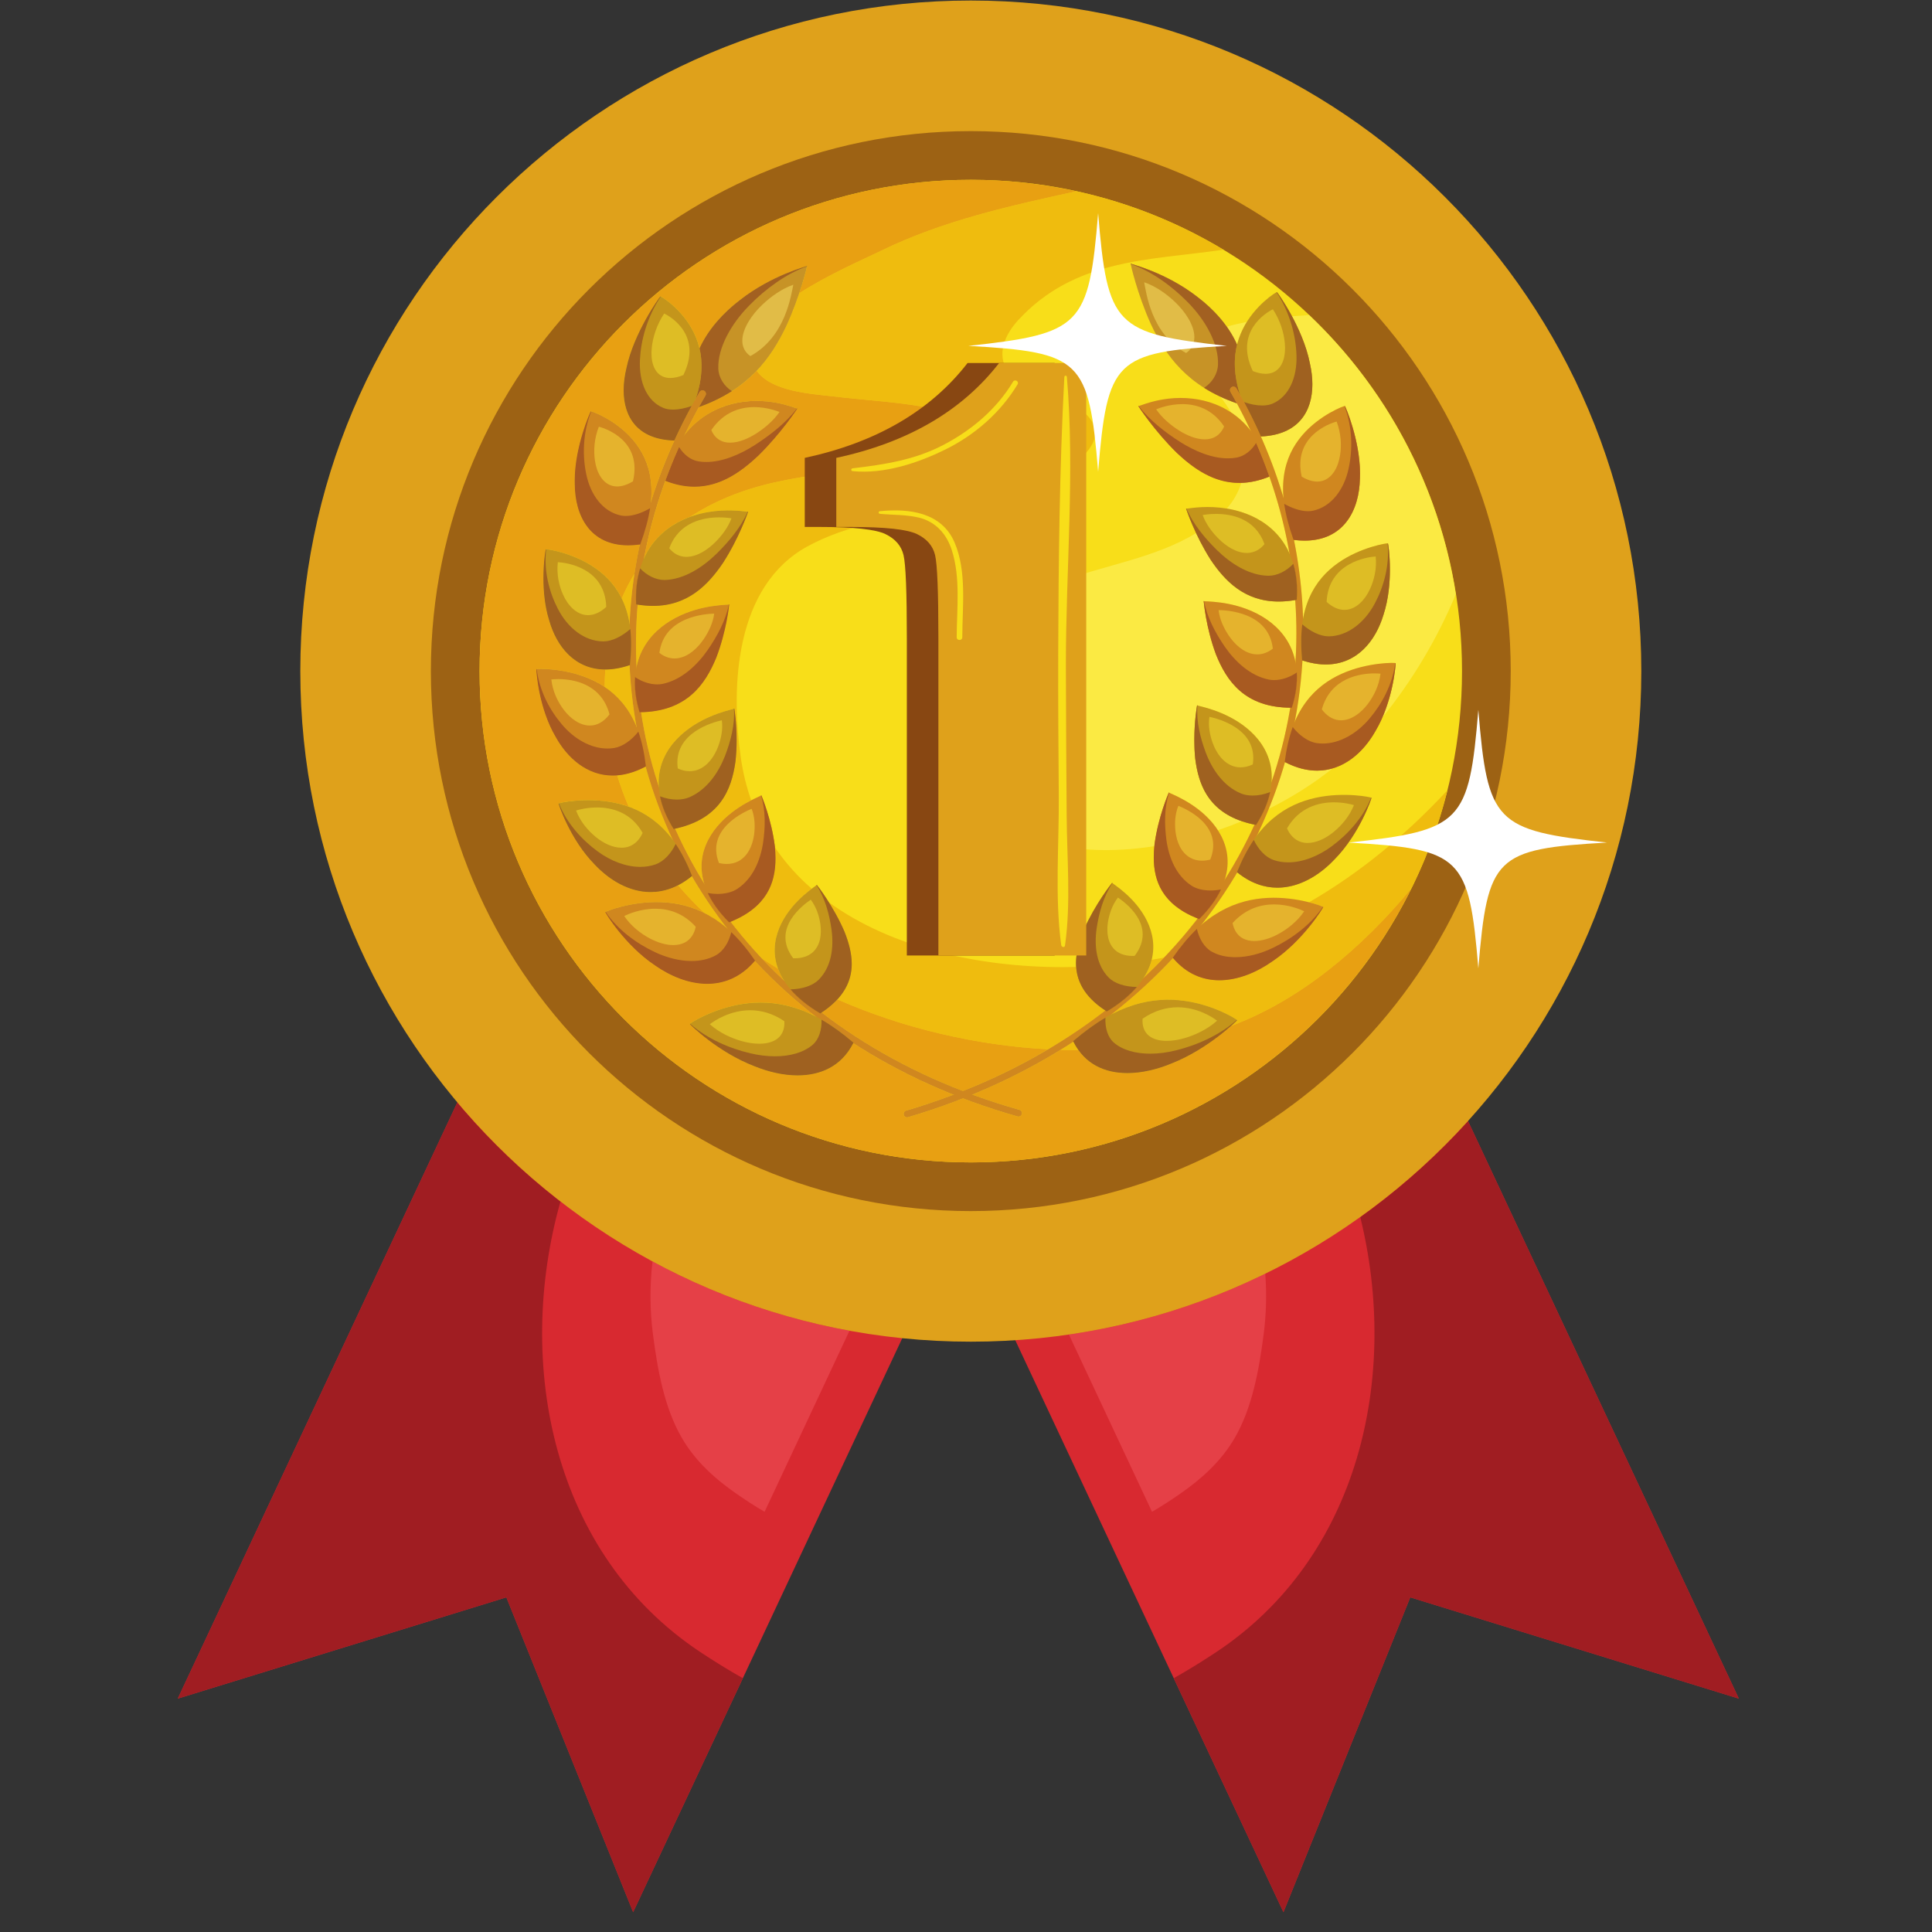 <svg xmlns="http://www.w3.org/2000/svg" xmlns:xlink="http://www.w3.org/1999/xlink" width="500" zoomAndPan="magnify" viewBox="0 0 375 375" height="500" preserveAspectRatio="xMidYMid meet" version="1.0"><rect x="0" y="0" width="375" height="375" fill="#333333" stroke="none"/><defs><clipPath id="35bea1e0ee"><path d="M 34.453 188 L 190 188 L 190 371.25 L 34.453 371.25 Z M 34.453 188 " clip-rule="nonzero"/></clipPath><clipPath id="0b63a1e3e4"><path d="M 34.453 213 L 145 213 L 145 371.25 L 34.453 371.25 Z M 34.453 213 " clip-rule="nonzero"/></clipPath><clipPath id="dd0b5e8acc"><path d="M 182 188 L 337.453 188 L 337.453 371.25 L 182 371.25 Z M 182 188 " clip-rule="nonzero"/></clipPath><clipPath id="733986403c"><path d="M 227 217 L 337.453 217 L 337.453 371.25 L 227 371.25 Z M 227 217 " clip-rule="nonzero"/></clipPath></defs><g clip-path="url(#35bea1e0ee)"><path fill="#d82930" d="M 122.891 371.152 L 98.285 310.043 L 34.504 329.699 L 100.707 188.52 L 189.09 229.973 L 122.891 371.152 " fill-opacity="1" fill-rule="nonzero"/></g><path fill="#e54047" d="M 148.406 293.438 C 146.469 292.312 144.645 291.117 142.961 289.945 C 138.793 287.051 134.938 283.613 132.293 279.008 C 128.941 273.18 127.637 265.918 126.734 258.969 C 126.117 254.23 126.121 249.531 126.645 244.844 C 138.414 251.207 151.281 255.805 164.883 258.293 L 148.406 293.438 " fill-opacity="1" fill-rule="nonzero"/><g clip-path="url(#0b63a1e3e4)"><path fill="#a01d22" d="M 122.891 371.152 L 98.285 310.043 L 34.504 329.699 L 88.77 213.973 C 94.738 221.07 101.445 227.52 108.785 233.207 C 99.887 264.789 107.215 301.602 135.906 320.648 C 138.484 322.359 141.266 324.094 144.188 325.738 L 122.891 371.152 " fill-opacity="1" fill-rule="nonzero"/></g><g clip-path="url(#dd0b5e8acc)"><path fill="#d82930" d="M 249.117 371.152 L 273.727 310.043 L 337.504 329.699 L 271.305 188.52 L 182.918 229.973 L 249.117 371.152 " fill-opacity="1" fill-rule="nonzero"/></g><path fill="#e54047" d="M 223.605 293.438 L 207.473 259.035 C 220.961 257.055 233.777 253.008 245.59 247.227 C 245.875 251.125 245.785 255.031 245.277 258.969 C 244.375 265.918 243.066 273.18 239.715 279.008 C 237.07 283.613 233.219 287.051 229.051 289.945 C 227.371 291.117 225.539 292.312 223.605 293.438 " fill-opacity="1" fill-rule="nonzero"/><g clip-path="url(#733986403c)"><path fill="#a01d22" d="M 249.117 371.152 L 227.824 325.738 C 230.742 324.094 233.523 322.359 236.102 320.648 C 263.883 302.203 271.637 267.105 264.023 236.227 C 271.648 230.773 278.66 224.523 284.934 217.59 L 337.504 329.699 L 273.727 310.043 L 249.117 371.152 " fill-opacity="1" fill-rule="nonzero"/></g><path fill="#dfa11b" d="M 318.578 130.262 C 318.578 202.145 260.305 260.418 188.43 260.418 C 116.551 260.418 58.289 202.145 58.289 130.262 C 58.289 58.375 116.551 0.102 188.43 0.102 C 260.305 0.102 318.578 58.375 318.578 130.262 " fill-opacity="1" fill-rule="nonzero"/><path fill="#9d6214" d="M 293.23 130.262 C 293.23 188.148 246.309 235.07 188.43 235.07 C 130.551 235.07 83.633 188.148 83.633 130.262 C 83.633 72.371 130.551 25.449 188.43 25.449 C 246.309 25.449 293.23 72.371 293.23 130.262 " fill-opacity="1" fill-rule="nonzero"/><path fill="#f8de19" d="M 283.777 130.262 C 283.777 182.926 241.09 225.621 188.434 225.621 C 135.77 225.621 93.086 182.926 93.086 130.262 C 93.086 77.594 135.77 34.902 188.434 34.902 C 241.09 34.902 283.777 77.594 283.777 130.262 " fill-opacity="1" fill-rule="nonzero"/><path fill="#fbea43" d="M 214.598 165.004 C 204.082 165.004 194.156 161.965 186.934 154.555 C 180.484 147.941 180.73 135.379 184.488 127.641 C 188.242 119.891 197.879 115.91 205.367 113.062 C 214.285 109.672 224.086 108.391 232.16 103.473 C 232.895 105.043 233.84 106.852 234.988 108.645 C 237.734 112.738 241.551 116.754 248.195 116.754 C 249.199 116.754 250.262 116.664 251.402 116.469 C 251.555 118.609 251.629 120.746 251.629 122.871 C 251.629 124.758 251.566 126.641 251.449 128.512 C 250.523 123.789 247.316 120.828 244.047 119.141 C 239.277 116.668 234.371 116.781 233.711 116.691 C 233.711 116.688 233.707 116.68 233.707 116.676 L 233.637 116.676 C 233.652 116.855 234.086 121.836 236.008 126.996 C 238.035 132.059 241.508 137.305 250.441 137.363 C 249.637 142.242 248.426 147.055 246.812 151.75 C 247.137 147.027 244.754 143.57 241.973 141.309 C 237.922 138.004 233.066 137.148 232.43 136.934 C 232.43 136.926 232.43 136.922 232.43 136.918 L 232.355 136.902 C 232.332 137.035 231.816 139.891 231.816 143.613 C 231.816 144.762 231.863 145.996 231.992 147.254 C 232.594 151.984 234.309 157.098 241.031 159.398 C 239.512 160.027 237.965 160.609 236.391 161.148 C 236.074 160.66 235.73 160.195 235.371 159.762 C 232.117 155.852 227.508 154.184 226.93 153.863 C 226.934 153.859 226.934 153.855 226.938 153.848 L 226.871 153.824 L 226.867 153.824 L 226.871 153.824 C 226.797 153.988 224.82 158.539 224.102 163.824 C 224.082 163.965 224.07 164.102 224.059 164.234 C 220.891 164.738 217.715 165.004 214.598 165.004 M 246.273 157 C 247.488 154.023 248.535 150.996 249.422 147.926 C 251.637 149.078 253.711 149.578 255.633 149.578 C 256.688 149.578 257.695 149.43 258.656 149.148 C 255.031 152.051 250.828 154.719 246.273 157 M 251.312 140.086 C 252.074 136.168 252.574 132.203 252.809 128.199 C 254.445 128.73 255.953 128.973 257.34 128.973 C 263.316 128.973 266.996 124.488 268.547 119.281 C 269.516 116.312 269.781 113.109 269.781 110.535 C 269.781 107.594 269.438 105.48 269.398 105.48 L 269.398 105.473 C 269.395 105.469 269.379 105.465 269.344 105.465 C 268.773 105.465 263.848 106.344 259.707 109.281 C 256.586 111.48 253.891 114.789 252.922 120.07 C 252.77 114.992 252.184 109.891 251.16 104.801 C 251.879 104.891 252.562 104.934 253.215 104.934 C 260.785 104.93 263.84 99.109 263.957 92.852 C 263.973 92.531 263.977 92.215 263.977 91.898 C 263.98 85.422 261.113 78.812 261.039 78.812 L 261.039 78.809 L 261.039 78.812 C 261.035 78.809 261.027 78.809 261.02 78.809 C 260.719 78.809 256.027 80.637 252.746 84.508 C 250.352 87.305 248.672 91.137 249.113 96.578 C 247.93 92.59 246.473 88.633 244.73 84.719 C 251.984 84.414 254.723 79.922 254.73 74.594 C 254.73 73.262 254.559 71.883 254.242 70.496 C 253.594 67.211 252.137 63.926 250.773 61.387 C 251.887 61.309 252.996 61.234 254.109 61.16 C 268.969 75.289 279.246 94.16 282.574 115.344 C 278.977 123.992 274.102 132.129 268.309 139.285 C 270.441 134.406 270.887 129.355 270.887 128.773 C 270.887 128.734 270.883 128.715 270.883 128.715 C 270.879 128.688 270.641 128.668 270.215 128.668 C 268.617 128.668 264.406 128.984 260.422 130.781 C 256.84 132.383 253.438 135.133 251.312 140.086 M 250.293 107.43 C 248.273 102.891 244.465 100.492 240.898 99.371 C 239.945 99.07 239.008 98.855 238.113 98.711 C 239.469 97.188 240.383 95.496 240.926 93.727 C 242.621 93.676 244.434 93.301 246.391 92.508 C 248.129 97.445 249.422 102.434 250.293 107.43 M 242.738 83.566 C 241.586 82.098 240.289 80.938 238.926 80.039 C 238.316 78.957 237.617 77.934 236.848 76.988 C 237.852 77.461 238.926 77.895 240.078 78.293 C 241.023 80.039 241.91 81.801 242.738 83.566 M 240.113 66.902 C 239.578 65.68 238.895 64.508 238.109 63.406 C 239.434 63.035 240.777 62.727 242.008 62.48 C 241.73 62.926 241.473 63.387 241.234 63.871 C 240.77 64.801 240.383 65.809 240.113 66.902 " fill-opacity="1" fill-rule="nonzero"/><path fill="#99540d" d="M 189.332 225.617 C 189.332 225.617 189.336 225.617 189.336 225.617 C 189.34 225.617 189.348 225.617 189.352 225.613 C 189.344 225.617 189.336 225.617 189.332 225.617 " fill-opacity="1" fill-rule="nonzero"/><path fill="#efbc0e" d="M 189.336 225.617 C 189.344 225.617 189.352 225.613 189.355 225.613 C 189.355 225.613 189.352 225.613 189.352 225.613 C 189.348 225.617 189.34 225.617 189.336 225.617 " fill-opacity="1" fill-rule="nonzero"/><path fill="#efbc0e" d="M 189.594 225.613 C 189.609 225.613 189.617 225.613 189.625 225.613 C 189.617 225.613 189.613 225.613 189.605 225.613 C 189.602 225.613 189.594 225.613 189.594 225.613 M 189.652 225.609 C 189.668 225.609 189.676 225.609 189.688 225.609 C 189.676 225.609 189.668 225.609 189.652 225.609 M 189.707 225.609 C 189.727 225.609 189.738 225.609 189.75 225.609 C 189.738 225.609 189.723 225.609 189.707 225.609 " fill-opacity="1" fill-rule="nonzero"/><path fill="#efbc0e" d="M 189.918 225.609 C 189.93 225.609 189.945 225.609 189.961 225.605 C 189.953 225.605 189.949 225.605 189.945 225.609 C 189.938 225.609 189.93 225.609 189.926 225.609 C 189.922 225.609 189.922 225.609 189.918 225.609 " fill-opacity="1" fill-rule="nonzero"/><path fill="#99540d" d="M 190.062 225.605 C 190.07 225.605 190.066 225.605 190.078 225.605 C 190.07 225.605 190.066 225.605 190.062 225.605 M 190.258 225.602 C 190.258 225.602 190.262 225.602 190.266 225.602 C 190.262 225.602 190.258 225.602 190.258 225.602 " fill-opacity="1" fill-rule="nonzero"/><path fill="#efbc0e" d="M 190.027 225.605 C 190.117 225.605 190.203 225.605 190.293 225.602 C 190.285 225.602 190.273 225.602 190.266 225.602 C 190.262 225.602 190.258 225.602 190.258 225.602 C 190.191 225.605 190.137 225.605 190.078 225.605 C 190.066 225.605 190.07 225.605 190.062 225.605 C 190.051 225.605 190.039 225.605 190.027 225.605 " fill-opacity="1" fill-rule="nonzero"/><path fill="#99540d" d="M 190.32 225.602 C 190.324 225.602 190.328 225.602 190.332 225.602 C 190.328 225.602 190.328 225.602 190.32 225.602 M 190.387 225.602 C 190.391 225.602 190.395 225.602 190.398 225.602 C 190.395 225.602 190.391 225.602 190.387 225.602 M 190.457 225.598 C 190.461 225.598 190.457 225.598 190.461 225.598 L 190.457 225.598 M 189.172 34.906 C 189.168 34.906 189.164 34.906 189.16 34.906 C 189.164 34.906 189.168 34.906 189.172 34.906 M 189.07 34.902 C 189.066 34.902 189.066 34.902 189.059 34.902 C 189.059 34.902 189.066 34.902 189.07 34.902 M 188.961 34.902 C 188.961 34.902 188.953 34.902 188.949 34.902 C 188.957 34.902 188.957 34.902 188.961 34.902 M 188.863 34.902 C 188.859 34.902 188.852 34.902 188.844 34.902 C 188.852 34.902 188.859 34.902 188.863 34.902 M 188.754 34.902 L 188.746 34.902 C 188.75 34.902 188.75 34.902 188.754 34.902 " fill-opacity="1" fill-rule="nonzero"/><path fill="#efbc0e" d="M 190.297 225.602 C 227.004 224.898 258.621 203.434 273.934 172.469 C 264.18 184.184 252.27 194.184 238.941 199.137 C 239.699 198.465 240.117 198.035 240.117 198.012 C 240.195 197.918 235.723 195.066 229.918 194.266 C 228.895 194.117 227.828 194.039 226.727 194.039 C 223.438 194.039 219.809 194.77 215.855 196.809 C 220.156 193.438 224.105 189.809 227.691 185.957 C 230.301 189.039 233.453 190.27 236.676 190.27 C 240.266 190.27 243.938 188.746 247.027 186.555 C 252.969 182.547 256.84 176.172 256.84 176.059 L 256.84 176.055 C 256.859 176.008 255.805 175.566 254.09 175.133 C 264.027 169.383 273.016 161.945 280.938 153.398 C 270.754 194.254 234.238 224.684 190.461 225.598 C 190.457 225.598 190.461 225.598 190.457 225.598 C 190.438 225.598 190.418 225.602 190.398 225.602 C 190.395 225.602 190.391 225.602 190.387 225.602 C 190.367 225.602 190.348 225.602 190.332 225.602 C 190.328 225.602 190.324 225.602 190.32 225.602 C 190.309 225.602 190.305 225.602 190.297 225.602 M 209.336 203.836 C 208.18 203.832 207.012 203.816 205.848 203.773 C 206.691 203.254 207.527 202.723 208.348 202.184 C 208.648 202.785 208.977 203.336 209.336 203.836 M 203.434 203.668 C 189.672 202.922 175.406 199.648 162.543 193.98 C 164.594 191.754 165.32 189.398 165.32 187.074 C 165.32 184.926 164.695 182.805 163.914 180.832 C 162.984 178.672 161.867 176.699 160.895 175.148 C 173.105 183.992 190.035 187.719 206.297 187.719 C 207.164 187.719 208.02 187.703 208.879 187.684 C 209.09 190.613 210.578 193.543 214.539 196.137 C 211.066 198.828 207.363 201.34 203.434 203.668 M 222 189.777 C 222.758 188.598 223.25 187.438 223.535 186.305 C 224.348 186.168 225.145 186.023 225.938 185.871 C 224.672 187.199 223.355 188.504 222 189.777 M 151.008 188.012 C 149.945 187.367 148.895 186.707 147.867 186.023 C 145.715 183.734 143.699 181.363 141.82 178.91 C 148.941 176.02 150.52 171.242 150.52 166.656 C 150.52 165.926 150.484 165.199 150.418 164.492 C 152.445 167.477 154.848 170.141 157.555 172.496 C 156.09 173.598 153.32 175.891 151.645 179.258 C 150.426 181.719 149.816 184.773 151.008 188.012 M 141.059 180.113 C 139.625 178.887 138.172 177.934 136.719 177.207 C 134.914 175.492 133.207 173.699 131.613 171.824 C 132.504 171.367 133.387 170.781 134.273 170.062 C 136.293 173.531 138.559 176.887 141.059 180.113 M 136.672 171.457 C 134.547 168.027 132.668 164.48 131.051 160.848 C 139.867 158.922 142 153.148 142.746 147.879 C 142.918 146.41 142.98 144.977 142.98 143.668 C 142.98 140.23 142.551 137.652 142.531 137.531 L 142.531 137.527 L 142.527 137.527 L 142.457 137.547 C 142.457 137.551 142.457 137.559 142.457 137.562 C 141.816 137.789 136.945 138.711 132.852 142.074 C 130.035 144.375 127.598 147.875 127.859 152.598 C 126.312 147.918 125.172 143.117 124.434 138.238 C 133.375 138.059 136.926 132.766 139.02 127.672 C 141.016 122.484 141.52 117.5 141.539 117.32 L 141.547 117.316 L 141.539 117.316 L 141.469 117.32 C 141.469 117.324 141.465 117.332 141.465 117.34 C 140.797 117.434 135.898 117.387 131.098 119.93 C 127.797 121.664 124.551 124.672 123.555 129.41 C 123.484 127.965 123.445 126.516 123.445 125.062 C 123.445 122.504 123.559 119.934 123.781 117.359 C 124.824 117.523 125.812 117.605 126.75 117.605 C 133.535 117.605 137.465 113.484 140.305 109.309 C 143.453 104.441 145.152 99.492 145.219 99.312 L 145.148 99.297 C 145.148 99.309 145.145 99.316 145.141 99.32 C 144.973 99.316 144.547 99.254 143.918 99.191 C 143.27 99.129 142.395 99.059 141.367 99.059 C 139.477 99.059 137.062 99.277 134.531 100.113 C 134.359 100.168 134.191 100.227 134.023 100.285 C 138.551 97.309 143.977 95.066 150.262 93.652 C 162.66 90.867 176.023 91 188.117 87.102 C 198.465 83.762 186.734 80.535 182.148 79.523 C 175.328 78.023 168.598 77.762 161.711 76.941 C 157.391 76.426 149.746 76.016 146.875 71.961 C 149.41 69.309 151.141 66.363 152.559 63.434 C 153.613 61.145 154.477 58.863 155.125 56.926 C 160.887 53.215 167.742 50.273 170.895 48.73 C 183.023 42.809 195.875 39.992 208.902 37.129 C 202.391 35.703 195.633 34.918 188.691 34.902 C 188.711 34.902 188.73 34.902 188.746 34.902 L 188.754 34.902 C 188.785 34.902 188.812 34.902 188.844 34.902 C 188.852 34.902 188.859 34.902 188.863 34.902 C 188.895 34.902 188.922 34.902 188.949 34.902 C 188.953 34.902 188.961 34.902 188.961 34.902 C 188.992 34.902 189.027 34.902 189.059 34.902 C 189.066 34.902 189.066 34.902 189.07 34.902 C 189.098 34.902 189.133 34.906 189.16 34.906 C 189.164 34.906 189.168 34.906 189.172 34.906 C 206.824 35.039 223.332 39.977 237.461 48.473 C 222.996 50.551 208.656 50.176 197.645 62.121 C 195.039 64.953 193.309 68.809 195.699 72.211 C 196.473 73.312 197.652 74.004 198.887 74.508 C 202.957 76.18 221.23 81.031 207.633 90.645 C 192.875 101.07 172.414 97.48 156.723 106.055 C 142.66 113.746 141.805 133.18 143.789 147.043 C 144.211 149.984 144.895 152.75 145.801 155.332 C 144.008 156.254 141.324 157.883 139.191 160.434 C 136.922 163.145 135.305 166.938 136.672 171.457 M 130.516 162.898 C 127.996 159.574 125.039 157.652 122.027 156.574 C 121.176 154.605 120.438 152.586 119.805 150.5 C 121.52 150.359 123.359 149.824 125.312 148.789 C 126.641 153.613 128.379 158.336 130.516 162.898 M 123.535 140.996 C 122.031 137.387 119.828 134.969 117.363 133.328 C 117.371 132.18 117.414 131.055 117.488 129.953 C 117.492 129.953 117.492 129.953 117.492 129.953 C 118.922 129.953 120.492 129.688 122.199 129.113 C 122.379 133.113 122.828 137.086 123.535 140.996 M 122.199 120.984 C 121.891 119.145 121.363 117.547 120.68 116.152 C 121.391 114.488 122.207 112.902 123.141 111.391 C 122.656 114.594 122.348 117.793 122.199 120.984 " fill-opacity="1" fill-rule="nonzero"/><path fill="#99540d" d="M 188.434 225.621 C 135.77 225.621 93.086 182.926 93.086 130.262 C 93.086 182.926 135.77 225.621 188.434 225.621 C 188.453 225.621 188.477 225.621 188.492 225.621 C 188.473 225.621 188.453 225.621 188.434 225.621 M 188.52 225.617 C 188.523 225.617 188.523 225.617 188.531 225.617 C 188.539 225.617 188.547 225.617 188.555 225.617 C 188.543 225.617 188.535 225.617 188.52 225.617 " fill-opacity="1" fill-rule="nonzero"/><path fill="#efbc0e" d="M 188.512 225.621 C 188.52 225.617 188.52 225.617 188.531 225.617 C 188.523 225.617 188.523 225.617 188.52 225.617 C 188.52 225.617 188.516 225.617 188.512 225.621 " fill-opacity="1" fill-rule="nonzero"/><path fill="#99540d" d="M 189.293 225.617 C 189.309 225.617 189.32 225.617 189.332 225.617 C 189.32 225.617 189.309 225.617 189.293 225.617 M 189.367 225.613 C 189.371 225.613 189.379 225.613 189.383 225.613 C 189.387 225.613 189.387 225.613 189.391 225.613 C 189.383 225.613 189.375 225.613 189.367 225.613 " fill-opacity="1" fill-rule="nonzero"/><path fill="#99540d" d="M 189.629 225.613 C 189.637 225.613 189.637 225.613 189.645 225.609 C 189.637 225.613 189.633 225.613 189.629 225.613 " fill-opacity="1" fill-rule="nonzero"/><path fill="#efbc0e" d="M 189.629 225.613 C 189.637 225.613 189.645 225.609 189.652 225.609 C 189.648 225.609 189.645 225.609 189.645 225.609 C 189.637 225.613 189.637 225.613 189.629 225.613 " fill-opacity="1" fill-rule="nonzero"/><path fill="#efbc0e" d="M 189.688 225.609 C 189.695 225.609 189.703 225.609 189.707 225.609 C 189.707 225.609 189.707 225.609 189.703 225.609 C 189.699 225.609 189.691 225.609 189.688 225.609 M 189.75 225.609 C 189.75 225.609 189.75 225.609 189.754 225.609 C 189.75 225.609 189.75 225.609 189.75 225.609 M 189.906 225.609 C 189.91 225.609 189.914 225.609 189.918 225.609 C 189.914 225.609 189.91 225.609 189.906 225.609 M 189.961 225.605 C 189.969 225.605 189.969 225.605 189.977 225.605 C 189.973 225.605 189.969 225.605 189.961 225.605 M 190.023 225.605 L 190.027 225.605 L 190.023 225.605 M 190.293 225.602 L 190.297 225.602 L 190.293 225.602 M 188.691 34.902 C 188.684 34.902 188.68 34.902 188.672 34.902 C 188.68 34.902 188.684 34.902 188.691 34.902 M 188.617 34.902 C 188.598 34.902 188.582 34.902 188.566 34.902 C 188.582 34.902 188.602 34.902 188.617 34.902 " fill-opacity="1" fill-rule="nonzero"/><path fill="#95490f" d="M 188.434 225.621 C 135.77 225.621 93.086 182.926 93.086 130.262 C 93.086 182.926 135.77 225.621 188.434 225.621 C 188.453 225.621 188.48 225.621 188.5 225.621 C 188.5 225.621 188.496 225.621 188.492 225.621 C 188.477 225.621 188.453 225.621 188.434 225.621 M 188.531 225.617 C 188.547 225.617 188.559 225.617 188.574 225.617 C 188.566 225.617 188.562 225.617 188.555 225.617 C 188.547 225.617 188.539 225.617 188.531 225.617 M 188.605 225.617 C 188.617 225.617 188.637 225.617 188.652 225.617 C 188.645 225.617 188.641 225.617 188.637 225.617 C 188.633 225.617 188.621 225.617 188.617 225.617 C 188.613 225.617 188.609 225.617 188.605 225.617 M 188.68 225.617 C 188.691 225.617 188.703 225.617 188.723 225.617 C 188.719 225.617 188.703 225.617 188.699 225.617 C 188.695 225.617 188.684 225.617 188.68 225.617 M 188.75 225.617 C 188.77 225.617 188.789 225.617 188.805 225.617 C 188.789 225.617 188.777 225.617 188.762 225.617 C 188.758 225.617 188.754 225.617 188.75 225.617 M 188.82 225.617 C 188.848 225.617 188.863 225.617 188.883 225.617 C 188.867 225.617 188.855 225.617 188.84 225.617 C 188.836 225.617 188.828 225.617 188.82 225.617 M 188.91 225.617 C 188.926 225.617 188.941 225.617 188.961 225.617 C 188.953 225.617 188.953 225.617 188.941 225.617 C 188.934 225.617 188.918 225.617 188.91 225.617 M 188.992 225.617 C 189.012 225.617 189.02 225.617 189.035 225.617 C 189.031 225.617 189.031 225.617 189.031 225.617 C 189.02 225.617 189.016 225.617 189.008 225.617 C 189 225.617 188.996 225.617 188.992 225.617 M 189.07 225.617 C 189.082 225.617 189.094 225.617 189.105 225.617 C 189.098 225.617 189.098 225.617 189.09 225.617 C 189.082 225.617 189.082 225.617 189.074 225.617 L 189.07 225.617 M 189.141 225.617 C 189.156 225.617 189.164 225.617 189.18 225.617 C 189.18 225.617 189.176 225.617 189.172 225.617 C 189.164 225.617 189.156 225.617 189.148 225.617 C 189.145 225.617 189.145 225.617 189.141 225.617 M 189.219 225.617 C 189.23 225.617 189.25 225.617 189.262 225.617 C 189.254 225.617 189.246 225.617 189.234 225.617 C 189.23 225.617 189.223 225.617 189.219 225.617 M 189.293 225.617 C 189.309 225.617 189.324 225.617 189.336 225.617 C 189.336 225.617 189.332 225.617 189.332 225.617 C 189.32 225.617 189.309 225.617 189.293 225.617 M 189.383 225.613 C 189.395 225.613 189.41 225.613 189.426 225.613 L 189.418 225.613 C 189.406 225.613 189.398 225.613 189.391 225.613 C 189.387 225.613 189.387 225.613 189.383 225.613 M 189.457 225.613 C 189.469 225.613 189.477 225.613 189.492 225.613 C 189.477 225.613 189.469 225.613 189.457 225.613 M 189.531 225.613 C 189.535 225.613 189.547 225.613 189.555 225.613 C 189.551 225.613 189.543 225.613 189.535 225.613 C 189.531 225.613 189.531 225.613 189.531 225.613 M 189.625 225.613 L 189.629 225.613 L 189.625 225.613 M 189.855 225.609 L 189.863 225.609 C 189.859 225.609 189.859 225.609 189.855 225.609 " fill-opacity="1" fill-rule="nonzero"/><path fill="#e8a012" d="M 188.434 225.621 C 135.77 225.621 93.086 182.926 93.086 130.262 C 93.086 77.594 135.77 34.902 188.434 34.902 C 188.465 34.902 188.496 34.902 188.523 34.902 C 188.543 34.902 188.555 34.902 188.566 34.902 C 188.582 34.902 188.598 34.902 188.617 34.902 C 188.633 34.902 188.656 34.902 188.672 34.902 C 188.68 34.902 188.684 34.902 188.691 34.902 C 195.633 34.918 202.391 35.703 208.902 37.129 C 195.875 39.992 183.023 42.809 170.895 48.73 C 167.742 50.273 160.887 53.215 155.125 56.926 C 156.156 53.867 156.672 51.66 156.664 51.613 L 156.66 51.617 C 156.664 51.672 149.789 53.391 143.598 58.258 C 140.43 60.676 137.445 63.922 135.777 67.629 C 135.52 66.543 135.152 65.539 134.699 64.617 C 132.539 60.113 128.414 57.535 128.195 57.535 C 128.188 57.535 128.188 57.535 128.188 57.535 L 128.184 57.535 L 128.184 57.539 C 128.09 57.539 123.055 64.5 121.594 71.422 C 121.242 72.887 121.051 74.344 121.051 75.742 C 121.051 80.973 123.746 85.312 130.891 85.512 C 129.102 89.441 127.59 93.414 126.352 97.41 C 126.867 91.977 125.238 88.176 122.891 85.414 C 119.668 81.59 115.004 79.832 114.695 79.832 C 114.688 79.832 114.684 79.832 114.68 79.836 C 114.605 79.836 111.551 86.691 111.551 93.258 C 111.551 93.477 111.551 93.695 111.559 93.914 C 111.586 100.113 114.504 105.852 121.926 105.852 C 122.637 105.852 123.387 105.797 124.184 105.688 C 123.777 107.586 123.43 109.488 123.141 111.391 C 122.207 112.902 121.391 114.488 120.68 116.152 C 119.402 113.566 117.586 111.688 115.574 110.289 C 111.496 107.426 106.609 106.609 106 106.609 C 105.961 106.609 105.938 106.613 105.938 106.617 L 105.938 106.621 C 105.938 106.617 105.938 106.617 105.938 106.617 C 105.895 106.617 105.477 109.004 105.477 112.223 C 105.477 114.699 105.727 117.66 106.59 120.41 C 108.051 125.551 111.613 129.949 117.488 129.953 C 117.414 131.055 117.371 132.18 117.363 133.328 C 116.453 132.719 115.508 132.219 114.551 131.801 C 110.73 130.125 106.691 129.824 104.973 129.824 C 104.434 129.824 104.121 129.852 104.117 129.875 L 104.117 129.883 C 104.113 129.883 104.113 129.91 104.113 129.961 C 104.113 130.766 104.656 137.586 107.832 142.996 C 110.141 147.176 113.973 150.535 118.918 150.535 C 119.211 150.535 119.504 150.523 119.805 150.5 C 120.438 152.586 121.176 154.605 122.027 156.574 C 121.109 156.246 120.184 155.992 119.266 155.805 C 117.492 155.438 115.742 155.309 114.176 155.309 C 110.871 155.309 108.41 155.879 108.422 155.957 L 108.426 155.957 C 108.422 155.957 108.422 155.961 108.422 155.961 C 108.426 156.16 110.684 162.996 115.434 167.812 C 118.309 170.871 122.145 173.145 126.281 173.145 C 128.02 173.145 129.812 172.742 131.613 171.824 C 133.207 173.699 134.914 175.492 136.719 177.207 C 133.848 175.762 130.984 175.199 128.266 175.102 C 127.988 175.094 127.711 175.09 127.434 175.09 C 122.02 175.09 117.445 176.93 117.484 177.031 L 117.48 177.031 L 117.484 177.031 C 117.484 177.031 117.484 177.031 117.484 177.035 C 117.488 177.156 121.27 183.469 127.145 187.391 C 130.156 189.504 133.734 190.961 137.27 190.961 C 140.555 190.961 143.797 189.699 146.504 186.516 C 150.039 190.328 153.953 193.914 158.223 197.234 C 154.402 195.297 150.867 194.59 147.652 194.59 C 146.438 194.59 145.27 194.691 144.148 194.863 C 138.336 195.75 133.82 198.66 133.895 198.75 L 133.895 198.758 C 133.891 198.836 139.375 204.246 146.398 206.938 C 149.098 208.039 152.023 208.73 154.816 208.73 C 159.227 208.73 163.305 207.012 165.613 202.477 C 171.531 206.305 178.023 209.668 185.055 212.48 C 182.086 213.605 179.027 214.637 175.879 215.57 C 175.523 215.672 175.316 216.047 175.426 216.402 C 175.512 216.691 175.777 216.879 176.066 216.879 C 176.129 216.879 176.191 216.871 176.254 216.852 C 179.926 215.766 183.48 214.543 186.906 213.199 C 190.32 214.5 193.852 215.668 197.512 216.703 C 197.566 216.719 197.633 216.727 197.691 216.727 C 197.98 216.727 198.25 216.535 198.332 216.242 C 198.434 215.887 198.23 215.52 197.875 215.418 C 194.738 214.527 191.699 213.543 188.75 212.457 C 194.855 209.949 200.559 207.039 205.848 203.773 C 207.012 203.816 208.18 203.832 209.336 203.836 C 211.629 207.027 215.086 208.281 218.816 208.281 C 221.68 208.281 224.707 207.547 227.492 206.375 C 232.617 204.348 236.949 200.906 238.941 199.137 C 252.27 194.184 264.18 184.184 273.934 172.469 C 258.621 203.434 227.004 224.898 190.297 225.602 L 190.293 225.602 C 190.203 225.605 190.117 225.605 190.027 225.605 L 190.023 225.605 C 190.004 225.605 189.988 225.605 189.977 225.605 C 189.969 225.605 189.969 225.605 189.961 225.605 C 189.945 225.609 189.93 225.609 189.918 225.609 C 189.914 225.609 189.91 225.609 189.906 225.609 C 189.887 225.609 189.879 225.609 189.863 225.609 L 189.855 225.609 C 189.82 225.609 189.789 225.609 189.754 225.609 C 189.75 225.609 189.75 225.609 189.75 225.609 C 189.738 225.609 189.727 225.609 189.707 225.609 C 189.703 225.609 189.695 225.609 189.688 225.609 C 189.676 225.609 189.668 225.609 189.652 225.609 C 189.645 225.609 189.637 225.613 189.629 225.613 L 189.625 225.613 C 189.617 225.613 189.609 225.613 189.594 225.613 C 189.586 225.613 189.574 225.613 189.566 225.613 C 189.562 225.613 189.559 225.613 189.555 225.613 C 189.547 225.613 189.535 225.613 189.531 225.613 C 189.523 225.613 189.516 225.613 189.508 225.613 C 189.504 225.613 189.496 225.613 189.492 225.613 C 189.477 225.613 189.469 225.613 189.457 225.613 C 189.449 225.613 189.445 225.613 189.438 225.613 C 189.434 225.613 189.43 225.613 189.426 225.613 C 189.41 225.613 189.395 225.613 189.383 225.613 C 189.375 225.613 189.367 225.613 189.355 225.613 C 189.352 225.613 189.344 225.617 189.336 225.617 C 189.324 225.617 189.309 225.617 189.293 225.617 C 189.285 225.617 189.277 225.617 189.27 225.617 C 189.27 225.617 189.266 225.617 189.262 225.617 C 189.25 225.617 189.23 225.617 189.219 225.617 C 189.215 225.617 189.211 225.617 189.207 225.617 C 189.199 225.617 189.191 225.617 189.18 225.617 C 189.164 225.617 189.156 225.617 189.141 225.617 C 189.133 225.617 189.113 225.617 189.105 225.617 C 189.094 225.617 189.082 225.617 189.07 225.617 C 189.055 225.617 189.047 225.617 189.035 225.617 C 189.02 225.617 189.012 225.617 188.992 225.617 C 188.988 225.617 188.973 225.617 188.969 225.617 C 188.969 225.617 188.961 225.617 188.961 225.617 C 188.941 225.617 188.926 225.617 188.91 225.617 C 188.91 225.617 188.906 225.617 188.906 225.617 C 188.898 225.617 188.895 225.617 188.883 225.617 C 188.863 225.617 188.848 225.617 188.82 225.617 C 188.816 225.617 188.809 225.617 188.805 225.617 C 188.789 225.617 188.77 225.617 188.75 225.617 C 188.738 225.617 188.734 225.617 188.723 225.617 C 188.703 225.617 188.691 225.617 188.68 225.617 C 188.668 225.617 188.66 225.617 188.652 225.617 C 188.637 225.617 188.617 225.617 188.605 225.617 C 188.598 225.617 188.586 225.617 188.578 225.617 L 188.574 225.617 C 188.559 225.617 188.547 225.617 188.531 225.617 C 188.52 225.617 188.52 225.617 188.512 225.621 C 188.508 225.621 188.504 225.621 188.5 225.621 C 188.48 225.621 188.453 225.621 188.434 225.621 M 186.898 211.766 C 176.566 207.773 167.41 202.609 159.492 196.527 C 160.734 195.703 161.738 194.855 162.543 193.98 C 175.406 199.648 189.672 202.922 203.434 203.668 C 198.305 206.711 192.789 209.422 186.898 211.766 M 152.152 190.301 C 150.672 188.91 149.238 187.484 147.867 186.023 C 148.895 186.707 149.945 187.367 151.008 188.012 C 151.285 188.762 151.664 189.527 152.152 190.301 M 125.023 108.293 C 125.965 103.289 127.332 98.285 129.137 93.328 C 131.156 94.125 133.027 94.469 134.781 94.469 C 139.848 94.469 143.852 91.582 147.16 88.477 C 151.555 84.172 154.66 79.461 154.777 79.285 L 154.781 79.285 L 154.777 79.285 L 154.715 79.262 C 154.711 79.27 154.707 79.273 154.703 79.281 C 154.445 79.219 153.629 78.887 152.379 78.551 C 150.996 78.184 149.09 77.816 146.867 77.816 C 146.055 77.816 145.207 77.863 144.32 77.977 C 140.582 78.449 136.219 80.164 132.934 84.309 C 133.781 82.535 134.688 80.77 135.66 79.016 C 140.66 77.23 144.211 74.758 146.875 71.961 C 149.746 76.016 157.391 76.426 161.711 76.941 C 168.598 77.762 175.328 78.023 182.148 79.523 C 186.734 80.535 198.465 83.762 188.117 87.102 C 176.023 91 162.66 90.867 150.262 93.652 C 143.977 95.066 138.551 97.309 134.023 100.285 C 130.59 101.516 127.008 103.945 125.023 108.293 " fill-opacity="1" fill-rule="nonzero"/><path fill="#c79326" d="M 156.664 51.613 L 156.66 51.617 C 156.664 51.672 149.789 53.391 143.598 58.258 C 137.441 62.953 131.961 70.797 135.547 79.059 C 145.375 75.578 149.645 69.469 152.559 63.434 C 155.293 57.527 156.68 51.691 156.664 51.613 " fill-opacity="1" fill-rule="nonzero"/><path fill="#e1bc47" d="M 145.648 69.113 C 144.645 68.438 144.035 67.355 144.086 65.98 C 144.164 63.688 145.926 61.09 147.953 59.156 C 149.652 57.531 151.824 56.008 153.984 55.262 C 153.574 57.074 152.551 65.344 145.648 69.113 " fill-opacity="1" fill-rule="nonzero"/><path fill="#a26021" d="M 135.66 79.016 C 136.074 78.266 136.496 77.52 136.934 76.77 C 137.117 76.453 137.008 76.043 136.691 75.855 C 136.586 75.793 136.469 75.762 136.355 75.762 C 136.125 75.762 135.902 75.883 135.781 76.098 C 135.539 76.508 135.301 76.926 135.066 77.34 C 136.34 73.504 136.406 70.305 135.777 67.629 C 137.445 63.922 140.43 60.676 143.598 58.258 C 149.789 53.391 156.664 51.672 156.66 51.617 L 156.664 51.613 L 156.641 51.695 C 152.66 53.094 148.609 56.055 145.508 59.215 C 141.875 62.863 139.301 67.562 139.422 71.496 C 139.469 73.293 140.535 74.93 142.055 75.922 C 140.238 77.082 138.133 78.125 135.66 79.016 " fill-opacity="1" fill-rule="nonzero"/><path fill="#c4951b" d="M 128.188 57.535 L 128.184 57.535 L 128.184 57.539 C 128.129 57.488 123.059 64.477 121.594 71.422 C 119.918 78.387 121.852 85.312 131 85.512 C 137.203 75.891 136.969 69.262 134.699 64.617 C 132.508 60.039 128.273 57.453 128.188 57.535 " fill-opacity="1" fill-rule="nonzero"/><path fill="#debd25" d="M 130.102 73.367 C 129.562 73.367 129.066 73.273 128.625 73.07 C 126.809 72.25 126.25 69.895 126.508 67.492 C 126.711 65.477 127.449 63.066 128.914 60.859 C 130.316 61.508 136.359 65.18 132.641 72.797 C 131.754 73.164 130.887 73.367 130.102 73.367 " fill-opacity="1" fill-rule="nonzero"/><path fill="#9f6120" d="M 130.891 85.512 C 123.746 85.312 121.051 80.973 121.051 75.742 C 121.051 74.344 121.242 72.887 121.594 71.422 C 123.055 64.5 128.09 57.539 128.184 57.539 L 128.184 57.535 L 128.188 57.535 L 128.242 57.57 C 125.555 61.637 124.391 66.102 124.215 69.816 C 123.988 74.141 125.547 77.848 128.734 79.168 C 129.273 79.398 129.922 79.504 130.633 79.504 C 131.742 79.504 133 79.25 134.254 78.797 C 133.043 81.023 131.922 83.258 130.891 85.512 " fill-opacity="1" fill-rule="nonzero"/><path fill="#d0871f" d="M 154.777 79.285 L 154.781 79.285 L 154.777 79.285 C 154.66 79.461 151.555 84.172 147.16 88.477 C 142.656 92.707 136.863 96.527 128.844 93.211 C 131.383 82.348 138.59 78.703 144.32 77.977 C 147.645 77.547 150.496 78.051 152.379 78.551 C 153.824 78.941 154.703 79.324 154.777 79.285 " fill-opacity="1" fill-rule="nonzero"/><path fill="#e5b32d" d="M 141.73 85.922 C 141.359 85.922 140.996 85.887 140.645 85.801 C 139.449 85.516 138.543 84.668 138.066 83.469 C 140.484 79.93 143.711 79.02 146.398 79.02 C 148.75 79.02 150.684 79.719 151.301 79.961 C 150.156 81.617 148.523 83.008 146.918 84.059 C 145.34 85.078 143.465 85.922 141.73 85.922 " fill-opacity="1" fill-rule="nonzero"/><path fill="#bb671e" d="M 154.766 79.289 C 154.75 79.289 154.73 79.285 154.703 79.281 C 154.707 79.273 154.711 79.27 154.715 79.262 L 154.777 79.285 C 154.777 79.289 154.77 79.289 154.766 79.289 " fill-opacity="1" fill-rule="nonzero"/><path fill="#a85a21" d="M 134.781 94.469 C 133.027 94.469 131.156 94.125 129.137 93.328 C 129.938 91.129 130.824 88.934 131.801 86.75 C 132.695 88.242 134.078 89.297 135.543 89.547 C 136.051 89.637 136.57 89.672 137.098 89.672 C 140.223 89.672 143.598 88.246 146.531 86.371 C 149.492 84.453 152.523 82.094 154.703 79.281 C 154.73 79.285 154.75 79.289 154.766 79.289 C 154.77 79.289 154.777 79.289 154.777 79.285 L 154.781 79.285 L 154.777 79.285 C 154.66 79.461 151.555 84.172 147.16 88.477 C 143.852 91.582 139.848 94.469 134.781 94.469 " fill-opacity="1" fill-rule="nonzero"/><path fill="#d0871f" d="M 135.781 76.098 C 126.547 91.91 122.109 108.707 122.109 125.062 C 122.102 165.398 149.121 203.02 197.512 216.703 C 197.863 216.805 198.234 216.598 198.332 216.242 C 198.434 215.887 198.23 215.52 197.875 215.418 C 149.984 201.852 123.453 164.785 123.445 125.062 C 123.445 108.949 127.82 92.387 136.934 76.77 C 137.117 76.453 137.008 76.043 136.691 75.855 C 136.375 75.668 135.965 75.773 135.781 76.098 " fill-opacity="1" fill-rule="nonzero"/><path fill="#c4951b" d="M 145.219 99.312 C 145.152 99.492 143.453 104.441 140.305 109.309 C 137.039 114.117 132.32 118.844 123.48 117.309 C 123.016 106.648 129.074 101.891 134.531 100.113 C 138.445 98.824 142.062 99.012 143.918 99.191 C 144.707 99.27 145.176 99.344 145.219 99.312 " fill-opacity="1" fill-rule="nonzero"/><path fill="#debd25" d="M 133.223 108.082 C 133.188 108.082 133.148 108.082 133.113 108.082 C 131.852 108.055 130.715 107.445 129.906 106.414 C 131.809 101.281 136.586 100.422 139.598 100.422 C 140.715 100.422 141.586 100.539 141.98 100.602 C 141.332 102.352 140.117 103.961 138.824 105.246 C 137.309 106.734 135.301 108.082 133.223 108.082 " fill-opacity="1" fill-rule="nonzero"/><path fill="#bf761c" d="M 145.16 99.32 C 145.156 99.32 145.148 99.32 145.141 99.32 C 145.145 99.316 145.148 99.309 145.148 99.297 L 145.219 99.312 C 145.211 99.32 145.195 99.32 145.16 99.32 " fill-opacity="1" fill-rule="nonzero"/><path fill="#a85a21" d="M 123.781 117.359 C 123.68 117.344 123.582 117.328 123.48 117.309 C 123.582 117.328 123.68 117.344 123.781 117.359 M 123.48 117.309 C 123.309 114.66 123.617 112.32 124.246 110.305 C 124.25 110.312 124.254 110.316 124.258 110.324 C 123.66 112.309 123.363 114.617 123.48 117.309 " fill-opacity="1" fill-rule="nonzero"/><path fill="#9f6120" d="M 126.75 117.605 C 125.812 117.605 124.824 117.523 123.781 117.359 C 123.68 117.344 123.582 117.328 123.48 117.309 C 123.363 114.617 123.66 112.309 124.258 110.324 C 125.562 111.723 127.332 112.574 128.957 112.574 C 129.008 112.574 129.059 112.574 129.105 112.574 C 132.77 112.438 136.32 110.176 139.094 107.469 C 141.488 105.113 143.812 102.328 145.141 99.32 C 145.148 99.32 145.156 99.32 145.16 99.32 C 145.195 99.32 145.211 99.32 145.219 99.312 C 145.152 99.492 143.453 104.441 140.305 109.309 C 137.465 113.484 133.535 117.605 126.75 117.605 " fill-opacity="1" fill-rule="nonzero"/><path fill="#d0871f" d="M 141.539 117.316 L 141.547 117.316 L 141.539 117.32 C 141.52 117.5 141.016 122.484 139.02 127.672 C 136.898 132.824 133.293 138.176 124.133 138.242 C 121.191 128.125 126.09 122.562 131.098 119.93 C 136.203 117.223 141.426 117.449 141.539 117.316 " fill-opacity="1" fill-rule="nonzero"/><path fill="#e5b32d" d="M 130.941 127.809 C 129.891 127.809 128.859 127.422 127.988 126.723 C 128.914 119.57 137.125 119.145 138.625 119.102 C 138.402 120.875 137.57 122.617 136.586 124.066 C 135.418 125.773 133.695 127.434 131.574 127.758 C 131.363 127.789 131.152 127.809 130.941 127.809 " fill-opacity="1" fill-rule="nonzero"/><path fill="#a85a21" d="M 124.133 138.242 C 123.352 135.734 123.113 133.449 123.262 131.418 C 123.266 131.426 123.273 131.43 123.277 131.434 C 123.148 133.43 123.391 135.688 124.133 138.242 " fill-opacity="1" fill-rule="nonzero"/><path fill="#bf761c" d="M 141.465 117.34 C 141.465 117.332 141.469 117.324 141.469 117.32 L 141.539 117.316 C 141.531 117.328 141.508 117.332 141.465 117.34 " fill-opacity="1" fill-rule="nonzero"/><path fill="#a85a21" d="M 124.133 138.242 C 123.391 135.688 123.148 133.43 123.277 131.434 C 124.609 132.336 126.164 132.84 127.57 132.84 C 127.938 132.84 128.293 132.809 128.629 132.738 C 132.25 131.969 135.258 129.191 137.387 126.129 C 139.211 123.473 140.867 120.422 141.465 117.34 C 141.508 117.332 141.531 117.328 141.539 117.316 L 141.547 117.316 L 141.539 117.32 C 141.52 117.5 141.016 122.484 139.02 127.672 C 136.898 132.824 133.293 138.176 124.133 138.242 " fill-opacity="1" fill-rule="nonzero"/><path fill="#c4951b" d="M 142.527 137.527 L 142.531 137.527 L 142.531 137.531 C 142.562 137.703 143.363 142.539 142.746 147.879 C 141.992 153.207 139.82 159.051 130.75 160.91 C 125.176 151.812 128.582 145.566 132.852 142.074 C 137.211 138.496 142.445 137.68 142.527 137.527 " fill-opacity="1" fill-rule="nonzero"/><path fill="#debd25" d="M 133.855 149.688 C 133.086 149.688 132.301 149.504 131.555 149.152 C 130.602 142.152 138.633 140.137 140.105 139.801 C 140.348 141.527 139.98 143.348 139.387 144.918 C 138.672 146.777 137.398 148.707 135.383 149.43 C 134.895 149.602 134.379 149.688 133.855 149.688 " fill-opacity="1" fill-rule="nonzero"/><path fill="#a85a21" d="M 130.75 160.91 C 129.316 158.664 128.48 156.523 128.094 154.559 C 128.105 154.559 128.113 154.562 128.117 154.566 C 128.508 156.5 129.344 158.613 130.75 160.91 " fill-opacity="1" fill-rule="nonzero"/><path fill="#bf761c" d="M 142.457 137.562 C 142.457 137.559 142.457 137.551 142.457 137.547 L 142.527 137.527 C 142.523 137.535 142.5 137.551 142.457 137.562 " fill-opacity="1" fill-rule="nonzero"/><path fill="#9f6120" d="M 130.75 160.91 C 129.344 158.613 128.508 156.5 128.117 154.566 C 129.195 154.984 130.328 155.199 131.387 155.199 C 132.254 155.199 133.074 155.051 133.77 154.762 C 137.16 153.312 139.41 150.062 140.723 146.73 C 141.832 143.84 142.676 140.609 142.457 137.562 C 142.5 137.551 142.523 137.535 142.527 137.527 L 142.531 137.527 L 142.531 137.531 C 142.551 137.652 142.98 140.23 142.98 143.668 C 142.98 144.977 142.918 146.41 142.746 147.879 C 141.992 153.207 139.82 159.051 130.75 160.91 " fill-opacity="1" fill-rule="nonzero"/><path fill="#d0871f" d="M 147.773 154.375 L 147.777 154.371 L 147.773 154.375 C 147.844 154.539 149.762 159.062 150.406 164.34 C 150.906 169.625 150.133 175.668 141.523 179.027 C 133.801 171.168 135.746 164.547 139.191 160.434 C 142.703 156.227 147.723 154.535 147.773 154.375 " fill-opacity="1" fill-rule="nonzero"/><path fill="#e5b32d" d="M 141.062 167.695 C 140.57 167.695 140.059 167.633 139.547 167.504 C 136.957 160.902 144.496 157.566 145.891 156.984 C 146.531 158.609 146.586 160.434 146.363 162.055 C 146.086 163.977 145.266 166.062 143.426 167.113 C 142.727 167.504 141.918 167.695 141.062 167.695 " fill-opacity="1" fill-rule="nonzero"/><path fill="#a85a21" d="M 141.523 179.027 C 139.555 177.102 138.215 175.168 137.367 173.332 C 137.375 173.332 137.387 173.332 137.395 173.336 C 138.242 175.145 139.574 177.047 141.523 179.027 " fill-opacity="1" fill-rule="nonzero"/><path fill="#c3881a" d="M 147.711 154.418 C 147.711 154.414 147.707 154.41 147.707 154.398 L 147.773 154.375 C 147.77 154.383 147.75 154.398 147.711 154.418 " fill-opacity="1" fill-rule="nonzero"/><path fill="#a85a21" d="M 141.523 179.027 C 139.574 177.047 138.242 175.145 137.395 173.336 C 138.023 173.453 138.656 173.512 139.27 173.512 C 140.738 173.512 142.102 173.184 143.074 172.547 C 146.109 170.566 147.59 167.031 148.113 163.578 C 148.547 160.59 148.637 157.324 147.711 154.418 C 147.75 154.398 147.77 154.383 147.773 154.375 L 147.777 154.371 L 147.773 154.375 C 147.844 154.539 149.762 159.062 150.406 164.34 C 150.477 165.102 150.52 165.875 150.52 166.656 C 150.52 171.305 148.898 176.148 141.523 179.027 " fill-opacity="1" fill-rule="nonzero"/><path fill="#c4951b" d="M 158.531 171.754 L 158.535 171.754 C 158.652 171.891 161.781 175.875 163.914 180.832 C 165.895 185.824 166.875 191.793 159.211 196.711 L 159.211 196.707 C 149.211 190.641 149.348 183.891 151.645 179.258 C 153.996 174.523 158.52 171.918 158.531 171.754 " fill-opacity="1" fill-rule="nonzero"/><path fill="#debd25" d="M 154.285 186.004 C 154.176 186.004 154.066 186 153.957 185.996 C 149.539 180.141 156.148 175.465 157.371 174.629 C 158.457 176.074 159.016 177.816 159.238 179.422 C 159.496 181.324 159.262 183.488 157.723 184.863 C 156.863 185.613 155.645 186.004 154.285 186.004 " fill-opacity="1" fill-rule="nonzero"/><path fill="#a85a21" d="M 159.211 196.707 C 156.68 195.238 154.785 193.641 153.418 192.031 C 153.43 192.031 153.445 192.031 153.453 192.031 C 154.812 193.605 156.691 195.18 159.211 196.707 " fill-opacity="1" fill-rule="nonzero"/><path fill="#c3881a" d="M 158.48 171.809 C 158.48 171.805 158.477 171.793 158.473 171.789 L 158.531 171.754 C 158.531 171.762 158.516 171.777 158.48 171.809 " fill-opacity="1" fill-rule="nonzero"/><path fill="#9f6120" d="M 159.211 196.711 L 159.211 196.707 C 156.691 195.18 154.812 193.605 153.453 192.031 C 155.703 192 157.781 191.301 158.906 190.168 C 161.383 187.668 161.855 183.973 161.414 180.547 C 161.008 177.582 160.191 174.422 158.48 171.809 C 158.516 171.777 158.531 171.762 158.531 171.754 L 158.535 171.754 C 158.652 171.891 161.781 175.875 163.914 180.832 C 164.695 182.805 165.32 184.926 165.32 187.074 C 165.32 190.371 163.855 193.734 159.211 196.711 " fill-opacity="1" fill-rule="nonzero"/><path fill="#d0871f" d="M 114.68 79.836 C 114.621 79.789 111.344 87.137 111.559 93.914 C 111.59 100.734 115.109 106.984 124.27 105.676 C 128.172 95.566 126.285 89.406 122.891 85.414 C 119.578 81.484 114.746 79.734 114.68 79.836 " fill-opacity="1" fill-rule="nonzero"/><path fill="#e5b32d" d="M 119.785 94.422 C 119.496 94.422 119.211 94.391 118.938 94.324 C 116.938 93.848 115.82 91.719 115.48 89.426 C 115.191 87.504 115.328 85.125 116.234 82.824 C 117.773 83.215 124.688 85.668 122.859 93.418 C 121.832 94.055 120.766 94.422 119.785 94.422 " fill-opacity="1" fill-rule="nonzero"/><path fill="#a85a21" d="M 121.926 105.852 C 114.504 105.848 111.586 100.113 111.559 93.914 C 111.551 93.695 111.551 93.477 111.551 93.258 C 111.551 86.691 114.605 79.836 114.68 79.836 L 114.746 79.855 C 113.105 84.082 113.047 88.457 113.777 91.973 C 114.605 96.078 117.027 99.324 120.512 100.055 C 120.809 100.117 121.121 100.148 121.453 100.148 C 122.895 100.148 124.605 99.57 126.18 98.645 C 125.863 100.723 125.238 103.035 124.27 105.676 C 124.242 105.68 124.211 105.684 124.184 105.688 C 123.387 105.797 122.637 105.852 121.926 105.852 " fill-opacity="1" fill-rule="nonzero"/><path fill="#c4951b" d="M 105.938 106.617 L 105.938 106.621 C 105.875 106.582 104.598 114.07 106.59 120.41 C 108.41 126.816 113.504 132.074 122.266 129.09 L 122.266 129.086 C 123.531 118.789 120.008 113.383 115.574 110.289 C 111.234 107.238 105.98 106.512 105.938 106.617 " fill-opacity="1" fill-rule="nonzero"/><path fill="#debd25" d="M 114.156 119.398 C 114.109 119.398 114.07 119.398 114.023 119.398 C 111.91 119.328 110.238 117.539 109.297 115.445 C 108.5 113.695 108.004 111.441 108.277 109.121 C 109.906 109.195 117.438 110.176 117.672 117.801 C 116.609 118.789 115.379 119.398 114.156 119.398 " fill-opacity="1" fill-rule="nonzero"/><path fill="#9f6120" d="M 117.492 129.953 C 117.492 129.953 117.492 129.953 117.488 129.953 C 111.613 129.949 108.051 125.551 106.59 120.41 C 105.727 117.66 105.477 114.699 105.477 112.223 C 105.477 109.004 105.895 106.617 105.938 106.617 C 105.938 106.617 105.938 106.617 105.938 106.621 L 105.938 106.617 L 106.008 106.625 C 105.523 110.883 106.633 114.996 108.281 118.168 C 110.184 121.871 113.434 124.465 117.078 124.496 C 117.094 124.496 117.113 124.496 117.125 124.496 C 118.785 124.496 120.73 123.512 122.344 122.09 C 122.566 124.109 122.551 126.406 122.266 129.086 L 122.266 129.09 C 122.246 129.098 122.227 129.105 122.199 129.113 C 120.492 129.688 118.922 129.953 117.492 129.953 " fill-opacity="1" fill-rule="nonzero"/><path fill="#d0871f" d="M 104.117 129.875 L 104.117 129.883 C 104.051 129.852 104.445 137.227 107.832 142.996 C 111.062 148.848 117.285 153.09 125.371 148.758 L 125.367 148.758 C 124.367 138.625 119.66 134.023 114.551 131.801 C 109.539 129.602 104.137 129.77 104.117 129.875 " fill-opacity="1" fill-rule="nonzero"/><path fill="#e5b32d" d="M 114.488 140.828 C 112.555 140.828 110.719 139.477 109.434 137.781 C 108.254 136.238 107.254 134.152 107.016 131.883 C 107.301 131.852 107.773 131.812 108.371 131.812 C 111.18 131.812 116.719 132.648 118.305 138.656 C 117.43 139.824 116.289 140.629 115.02 140.793 C 114.84 140.816 114.664 140.828 114.488 140.828 " fill-opacity="1" fill-rule="nonzero"/><path fill="#a85a21" d="M 118.918 150.535 C 113.973 150.535 110.141 147.176 107.832 142.996 C 104.656 137.586 104.113 130.766 104.113 129.961 C 104.113 129.91 104.113 129.883 104.117 129.883 L 104.117 129.875 L 104.188 129.871 C 104.668 134.023 106.676 137.789 109.023 140.559 C 111.418 143.426 114.668 145.289 117.902 145.289 C 118.332 145.289 118.758 145.254 119.188 145.188 C 120.855 144.934 122.598 143.66 123.906 142.008 C 124.574 143.914 125.062 146.125 125.367 148.758 L 125.371 148.758 C 125.348 148.77 125.328 148.781 125.312 148.789 C 123.02 150.004 120.883 150.535 118.918 150.535 " fill-opacity="1" fill-rule="nonzero"/><path fill="#c4951b" d="M 108.422 155.957 L 108.426 155.957 C 108.348 155.938 110.602 162.922 115.434 167.812 C 120.133 172.812 127.406 175.723 134.328 170.02 C 130.742 160.465 124.906 156.965 119.266 155.805 C 113.738 154.66 108.41 155.848 108.422 155.957 " fill-opacity="1" fill-rule="nonzero"/><path fill="#debd25" d="M 120.629 164.543 C 118.945 164.543 117.152 163.684 115.703 162.508 C 114.137 161.25 112.617 159.445 111.809 157.324 C 112.43 157.125 113.992 156.73 115.891 156.73 C 118.789 156.73 122.465 157.656 124.734 161.66 C 124.16 162.941 123.234 163.93 122.012 164.332 C 121.566 164.477 121.102 164.543 120.629 164.543 " fill-opacity="1" fill-rule="nonzero"/><path fill="#9f6120" d="M 126.281 173.145 C 122.145 173.145 118.309 170.871 115.434 167.812 C 110.684 162.996 108.426 156.16 108.422 155.961 C 108.422 155.961 108.422 155.957 108.426 155.957 L 108.422 155.957 L 108.492 155.934 C 110.012 159.816 112.965 163.035 115.996 165.25 C 118.551 167.133 121.516 168.262 124.273 168.262 C 125.316 168.262 126.324 168.102 127.273 167.762 C 128.863 167.195 130.27 165.641 131.152 163.809 C 132.301 165.512 133.352 167.547 134.328 170.02 C 134.312 170.035 134.293 170.047 134.273 170.062 C 131.602 172.246 128.883 173.148 126.281 173.145 " fill-opacity="1" fill-rule="nonzero"/><path fill="#d0871f" d="M 117.484 177.031 L 117.48 177.031 L 117.484 177.031 C 117.41 177.027 121.207 183.426 127.145 187.391 C 132.973 191.48 140.949 193.129 146.559 186.449 L 146.555 186.449 C 140.75 177.742 134.152 175.309 128.266 175.102 C 122.5 174.898 117.441 176.926 117.484 177.031 " fill-opacity="1" fill-rule="nonzero"/><path fill="#e5b32d" d="M 130.684 183.441 C 129.223 183.441 127.629 182.938 126.215 182.195 C 124.367 181.227 122.445 179.727 121.164 177.801 C 121.941 177.41 124.34 176.383 127.203 176.383 C 129.719 176.383 132.594 177.172 135.043 179.891 C 134.766 181.23 134.062 182.344 132.934 182.934 C 132.258 183.285 131.492 183.441 130.684 183.441 " fill-opacity="1" fill-rule="nonzero"/><path fill="#a85a21" d="M 137.27 190.961 C 133.734 190.961 130.156 189.504 127.145 187.391 C 121.27 183.469 117.488 177.156 117.484 177.035 C 117.484 177.031 117.484 177.031 117.484 177.031 L 117.48 177.031 L 117.484 177.031 L 117.551 177 C 119.926 180.512 123.598 183.156 127.129 184.812 C 129.457 185.91 131.938 186.531 134.23 186.531 C 135.969 186.531 137.598 186.176 138.973 185.406 C 140.434 184.598 141.484 182.859 141.945 180.93 C 143.484 182.398 145.004 184.203 146.555 186.449 L 146.559 186.449 C 146.535 186.473 146.52 186.492 146.504 186.516 C 143.797 189.699 140.555 190.961 137.27 190.961 " fill-opacity="1" fill-rule="nonzero"/><path fill="#c4951b" d="M 133.895 198.75 C 133.82 198.762 139.328 204.227 146.398 206.938 C 153.375 209.789 161.918 209.883 165.66 202.383 C 157.328 195.059 150.09 193.953 144.148 194.863 C 138.336 195.75 133.82 198.66 133.895 198.75 " fill-opacity="1" fill-rule="nonzero"/><path fill="#debd25" d="M 147.375 202.586 C 146.285 202.586 145.129 202.402 144.023 202.094 C 141.91 201.512 139.586 200.422 137.777 198.805 C 138.613 198.152 141.664 196.09 145.605 196.09 C 147.641 196.09 149.91 196.637 152.238 198.207 C 152.328 199.555 151.934 200.766 150.965 201.547 C 150.055 202.281 148.77 202.586 147.375 202.586 " fill-opacity="1" fill-rule="nonzero"/><path fill="#9f6120" d="M 154.816 208.73 C 152.023 208.73 149.098 208.039 146.398 206.938 C 139.375 204.246 133.891 198.836 133.895 198.758 L 133.895 198.75 L 133.953 198.715 C 137.273 201.652 141.668 203.516 145.664 204.449 C 147.27 204.828 148.879 205.027 150.41 205.027 C 153.324 205.027 155.953 204.316 157.727 202.801 C 158.965 201.742 159.531 199.863 159.457 197.918 C 161.414 199.043 163.449 200.504 165.66 202.383 C 165.645 202.414 165.625 202.445 165.613 202.477 C 163.305 207.012 159.227 208.73 154.816 208.73 " fill-opacity="1" fill-rule="nonzero"/><path fill="#c79326" d="M 219.453 51.18 L 219.453 51.176 L 219.461 51.176 C 219.453 51.234 226.305 52.855 232.43 57.641 C 238.516 62.246 243.883 70.016 240.184 78.324 L 240.18 78.324 C 230.398 74.984 226.219 68.934 223.395 62.941 C 220.738 57.07 219.438 51.25 219.453 51.18 " fill-opacity="1" fill-rule="nonzero"/><path fill="#e1bc47" d="M 230.219 68.52 C 223.371 64.844 222.465 56.594 222.082 54.785 C 224.23 55.504 226.379 56.996 228.055 58.602 C 230.055 60.504 231.785 63.07 231.824 65.371 C 231.855 66.742 231.23 67.832 230.219 68.52 " fill-opacity="1" fill-rule="nonzero"/><path fill="#a26021" d="M 240.078 78.293 C 237.613 77.434 235.52 76.418 233.715 75.281 C 235.25 74.27 236.336 72.617 236.41 70.82 C 236.594 66.883 234.078 62.219 230.5 58.617 C 227.445 55.508 223.434 52.602 219.473 51.254 L 219.453 51.18 L 219.453 51.176 L 219.461 51.176 C 219.453 51.234 226.305 52.855 232.43 57.641 C 235.559 60.012 238.5 63.219 240.113 66.902 C 239.445 69.594 239.469 72.805 240.703 76.645 C 240.469 76.223 240.23 75.801 239.988 75.383 C 239.867 75.164 239.641 75.047 239.406 75.047 C 239.297 75.047 239.18 75.07 239.074 75.133 C 238.758 75.32 238.645 75.723 238.828 76.047 C 239.254 76.789 239.672 77.539 240.078 78.293 " fill-opacity="1" fill-rule="nonzero"/><path fill="#c4951b" d="M 247.852 56.703 L 247.852 56.699 L 247.852 56.703 C 247.906 56.648 252.875 63.57 254.242 70.496 C 255.816 77.438 253.785 84.387 244.629 84.723 L 244.633 84.719 C 238.57 75.18 238.895 68.551 241.234 63.871 C 243.496 59.266 247.762 56.617 247.852 56.703 " fill-opacity="1" fill-rule="nonzero"/><path fill="#debd25" d="M 245.645 72.559 C 244.875 72.559 244.031 72.371 243.172 72.023 C 239.566 64.461 245.664 60.703 247.07 60.031 C 248.508 62.219 249.211 64.621 249.387 66.633 C 249.605 69.035 249.012 71.395 247.188 72.246 C 246.727 72.457 246.203 72.559 245.645 72.559 " fill-opacity="1" fill-rule="nonzero"/><path fill="#9f6120" d="M 244.73 84.719 C 243.738 82.477 242.645 80.254 241.469 78.043 C 242.68 78.469 243.898 78.707 244.984 78.707 C 245.734 78.707 246.422 78.594 246.992 78.348 C 250.195 76.98 251.805 73.25 251.645 68.926 C 251.523 65.215 250.422 60.762 247.789 56.734 L 247.852 56.703 L 247.852 56.699 L 247.852 56.703 C 247.941 56.703 252.887 63.594 254.242 70.496 C 254.559 71.883 254.73 73.262 254.73 74.594 C 254.723 79.922 251.984 84.414 244.73 84.719 " fill-opacity="1" fill-rule="nonzero"/><path fill="#d0871f" d="M 220.938 78.824 L 220.938 78.828 L 220.941 78.828 C 221.059 78.992 224.102 83.668 228.43 87.91 C 232.875 92.078 238.617 95.816 246.68 92.387 C 244.297 81.559 237.145 78.012 231.422 77.371 C 228.152 76.992 225.328 77.516 223.438 78.031 C 221.934 78.449 221.02 78.863 220.938 78.824 " fill-opacity="1" fill-rule="nonzero"/><path fill="#e5b32d" d="M 233.824 85.277 C 232.109 85.277 230.273 84.469 228.738 83.484 C 227.148 82.461 225.531 81.09 224.414 79.445 C 225.043 79.191 227.066 78.438 229.492 78.438 C 232.145 78.438 235.281 79.336 237.602 82.773 C 237.102 83.98 236.188 84.844 234.984 85.141 C 234.605 85.238 234.219 85.277 233.824 85.277 " fill-opacity="1" fill-rule="nonzero"/><path fill="#c3881a" d="M 220.957 78.828 C 220.949 78.828 220.941 78.828 220.938 78.824 L 221.008 78.801 C 221.012 78.805 221.016 78.809 221.02 78.816 C 220.988 78.824 220.969 78.828 220.957 78.828 " fill-opacity="1" fill-rule="nonzero"/><path fill="#a85a21" d="M 240.539 93.73 C 235.559 93.73 231.656 90.934 228.43 87.91 C 224.102 83.668 221.059 78.992 220.941 78.828 L 220.938 78.828 L 220.938 78.824 C 220.941 78.828 220.949 78.828 220.957 78.828 C 220.969 78.828 220.988 78.824 221.02 78.816 C 223.156 81.594 226.152 83.922 229.086 85.793 C 231.953 87.598 235.246 88.965 238.332 88.965 C 238.91 88.965 239.477 88.922 240.031 88.82 C 241.5 88.547 242.906 87.473 243.816 85.961 C 244.762 88.129 245.621 90.312 246.391 92.508 C 244.434 93.301 242.621 93.676 240.926 93.727 C 240.797 93.73 240.668 93.73 240.539 93.73 " fill-opacity="1" fill-rule="nonzero"/><path fill="#d0871f" d="M 238.828 76.047 C 247.484 91.129 251.629 107.164 251.629 122.871 C 251.621 163.078 224.484 201.18 175.879 215.57 C 175.523 215.672 175.316 216.047 175.426 216.402 C 175.531 216.754 175.898 216.957 176.254 216.852 C 225.359 202.34 252.973 163.691 252.965 122.871 C 252.969 106.93 248.754 90.656 239.988 75.383 C 239.805 75.059 239.398 74.949 239.074 75.133 C 238.758 75.32 238.645 75.723 238.828 76.047 " fill-opacity="1" fill-rule="nonzero"/><path fill="#c4951b" d="M 230.215 98.719 C 230.277 98.898 231.91 103.824 234.988 108.645 C 238.184 113.41 242.836 118.074 251.703 116.414 C 252.316 105.746 246.324 101.07 240.898 99.371 C 237.059 98.156 233.5 98.363 231.613 98.566 C 230.77 98.66 230.262 98.75 230.215 98.719 " fill-opacity="1" fill-rule="nonzero"/><path fill="#debd25" d="M 242.023 107.328 C 239.965 107.328 238 106.02 236.531 104.562 C 235.254 103.297 234.059 101.703 233.438 99.965 C 233.859 99.891 234.82 99.75 236.039 99.75 C 239.059 99.75 243.645 100.621 245.43 105.613 C 244.605 106.648 243.461 107.273 242.195 107.324 C 242.141 107.328 242.082 107.328 242.023 107.328 " fill-opacity="1" fill-rule="nonzero"/><path fill="#a85a21" d="M 251.402 116.469 C 251.5 116.449 251.602 116.434 251.703 116.414 C 251.855 113.723 251.594 111.418 251.02 109.438 C 251.023 109.434 251.031 109.426 251.035 109.422 C 251.629 111.426 251.91 113.762 251.703 116.414 C 251.602 116.434 251.5 116.449 251.402 116.469 " fill-opacity="1" fill-rule="nonzero"/><path fill="#c3881a" d="M 230.266 98.727 C 230.242 98.727 230.227 98.723 230.215 98.719 L 230.289 98.703 C 230.289 98.715 230.293 98.719 230.297 98.727 C 230.285 98.727 230.273 98.727 230.266 98.727 " fill-opacity="1" fill-rule="nonzero"/><path fill="#9f6120" d="M 248.195 116.754 C 241.551 116.754 237.734 112.738 234.988 108.645 C 231.91 103.824 230.277 98.898 230.215 98.719 C 230.227 98.723 230.242 98.727 230.266 98.727 C 230.273 98.727 230.285 98.727 230.297 98.727 C 231.582 101.719 233.867 104.473 236.223 106.789 C 238.957 109.453 242.477 111.672 246.141 111.754 C 246.172 111.754 246.199 111.754 246.23 111.754 C 247.867 111.754 249.68 110.875 251.02 109.438 C 251.594 111.418 251.855 113.723 251.703 116.414 C 251.602 116.434 251.5 116.449 251.402 116.469 C 250.262 116.664 249.199 116.754 248.195 116.754 " fill-opacity="1" fill-rule="nonzero"/><path fill="#d0871f" d="M 233.637 116.676 C 233.652 116.855 234.086 121.836 236.008 126.996 C 238.055 132.117 241.59 137.418 250.75 137.363 L 250.75 137.355 C 253.828 127.195 249.012 121.707 244.047 119.141 C 238.977 116.508 233.754 116.805 233.637 116.676 " fill-opacity="1" fill-rule="nonzero"/><path fill="#e5b32d" d="M 244.031 127.016 C 243.836 127.016 243.645 127.004 243.453 126.977 C 241.34 126.684 239.641 125.043 238.496 123.352 C 237.527 121.918 236.727 120.188 236.523 118.418 C 238.023 118.441 246.23 118.75 247.059 125.895 C 246.156 126.617 245.102 127.016 244.031 127.016 " fill-opacity="1" fill-rule="nonzero"/><path fill="#a85a21" d="M 250.75 137.355 C 251.527 134.793 251.797 132.527 251.699 130.535 C 251.703 130.527 251.711 130.523 251.715 130.52 C 251.836 132.547 251.566 134.844 250.75 137.355 " fill-opacity="1" fill-rule="nonzero"/><path fill="#c68d1b" d="M 233.711 116.691 C 233.668 116.688 233.645 116.68 233.637 116.676 L 233.707 116.676 C 233.707 116.68 233.711 116.688 233.711 116.691 " fill-opacity="1" fill-rule="nonzero"/><path fill="#a85a21" d="M 250.59 137.363 C 241.547 137.363 238.047 132.09 236.008 126.996 C 234.086 121.836 233.652 116.855 233.637 116.676 C 233.645 116.68 233.668 116.688 233.711 116.691 C 234.27 119.77 235.879 122.797 237.668 125.43 C 239.75 128.461 242.719 131.199 246.324 131.914 C 246.641 131.977 246.969 132.004 247.309 132.004 C 248.734 132.004 250.328 131.477 251.699 130.535 C 251.797 132.527 251.527 134.793 250.75 137.355 L 250.75 137.363 C 250.695 137.363 250.641 137.363 250.59 137.363 " fill-opacity="1" fill-rule="nonzero"/><path fill="#c4951b" d="M 232.355 136.902 C 232.324 137.078 231.453 141.922 231.992 147.254 C 232.672 152.578 234.758 158.387 243.805 160.121 C 249.508 150.941 246.195 144.742 241.973 141.309 C 237.664 137.797 232.441 137.051 232.355 136.902 " fill-opacity="1" fill-rule="nonzero"/><path fill="#debd25" d="M 240.789 148.941 C 240.293 148.941 239.805 148.859 239.34 148.703 C 237.328 148.004 236.082 146.098 235.395 144.246 C 234.82 142.684 234.48 140.871 234.75 139.137 C 236.219 139.457 244.223 141.363 243.168 148.371 C 242.395 148.742 241.578 148.941 240.789 148.941 " fill-opacity="1" fill-rule="nonzero"/><path fill="#a85a21" d="M 243.805 160.121 C 245.242 157.805 246.109 155.68 246.531 153.738 C 246.535 153.734 246.543 153.734 246.551 153.73 C 246.137 155.703 245.273 157.859 243.805 160.121 " fill-opacity="1" fill-rule="nonzero"/><path fill="#c68d1b" d="M 232.43 136.934 C 232.387 136.922 232.359 136.91 232.355 136.902 L 232.43 136.918 C 232.43 136.922 232.43 136.926 232.43 136.934 " fill-opacity="1" fill-rule="nonzero"/><path fill="#9f6120" d="M 243.805 160.121 C 242.797 159.93 241.875 159.688 241.031 159.398 C 234.309 157.098 232.594 151.984 231.992 147.254 C 231.863 145.996 231.816 144.762 231.816 143.613 C 231.816 139.891 232.332 137.035 232.355 136.902 C 232.359 136.91 232.387 136.922 232.43 136.934 C 232.168 139.988 232.965 143.199 234.039 146.078 C 235.297 149.395 237.504 152.613 240.875 154.012 C 241.535 154.285 242.312 154.418 243.141 154.418 C 244.23 154.418 245.406 154.188 246.531 153.738 C 246.109 155.68 245.242 157.805 243.805 160.121 " fill-opacity="1" fill-rule="nonzero"/><path fill="#d0871f" d="M 226.871 153.824 L 226.867 153.824 L 226.871 153.824 C 226.797 153.988 224.82 158.539 224.102 163.824 C 223.523 169.117 224.203 175.148 232.766 178.395 L 232.766 178.391 C 240.605 170.422 238.758 163.824 235.371 159.762 C 231.914 155.609 226.922 153.977 226.871 153.824 " fill-opacity="1" fill-rule="nonzero"/><path fill="#e5b32d" d="M 233.312 167.059 C 232.488 167.055 231.707 166.871 231.035 166.496 C 229.215 165.473 228.422 163.402 228.172 161.484 C 227.973 159.867 228.055 158.043 228.719 156.406 C 230.105 156.969 237.594 160.195 234.91 166.84 C 234.371 166.98 233.832 167.059 233.312 167.059 " fill-opacity="1" fill-rule="nonzero"/><path fill="#a85a21" d="M 232.766 178.395 C 232.668 178.355 232.566 178.312 232.465 178.277 C 232.566 178.312 232.668 178.355 232.766 178.395 L 232.766 178.391 C 234.746 176.383 236.102 174.457 236.98 172.641 C 236.988 172.641 236.996 172.641 237.008 172.637 C 236.133 174.484 234.766 176.438 232.766 178.391 L 232.766 178.395 " fill-opacity="1" fill-rule="nonzero"/><path fill="#c68d1b" d="M 226.93 153.863 C 226.898 153.844 226.875 153.832 226.871 153.824 L 226.938 153.848 C 226.934 153.855 226.934 153.859 226.93 153.863 " fill-opacity="1" fill-rule="nonzero"/><path fill="#a85a21" d="M 232.766 178.395 C 232.668 178.355 232.566 178.312 232.465 178.277 C 225.539 175.535 223.949 170.926 223.945 166.426 C 223.945 165.551 224.004 164.68 224.102 163.824 C 224.82 158.539 226.797 153.988 226.871 153.824 L 226.867 153.824 L 226.871 153.824 C 226.875 153.832 226.898 153.844 226.93 153.863 C 225.969 156.781 226.012 160.047 226.398 163.031 C 226.871 166.48 228.301 169.988 231.312 171.934 C 232.25 172.531 233.547 172.844 234.965 172.844 C 235.621 172.844 236.301 172.777 236.98 172.641 C 236.102 174.457 234.746 176.383 232.766 178.391 L 232.766 178.395 " fill-opacity="1" fill-rule="nonzero"/><path fill="#c4951b" d="M 215.863 171.352 C 215.742 171.492 212.555 175.52 210.352 180.508 C 208.301 185.531 207.23 191.516 214.828 196.324 C 224.91 190.113 224.879 183.359 222.641 178.766 C 220.359 174.066 215.875 171.516 215.863 171.352 " fill-opacity="1" fill-rule="nonzero"/><path fill="#debd25" d="M 219.797 185.543 C 218.484 185.543 217.309 185.176 216.488 184.449 C 214.965 183.102 214.766 180.938 215.043 179.031 C 215.297 177.422 215.879 175.672 216.988 174.215 C 218.195 175.031 224.734 179.617 220.234 185.531 C 220.086 185.539 219.945 185.543 219.797 185.543 " fill-opacity="1" fill-rule="nonzero"/><path fill="#a85a21" d="M 214.828 196.324 C 214.727 196.262 214.633 196.203 214.539 196.137 C 214.633 196.203 214.727 196.262 214.828 196.324 C 217.371 194.754 219.27 193.156 220.656 191.562 C 220.656 191.562 220.66 191.562 220.66 191.562 C 220.668 191.562 220.676 191.562 220.684 191.562 C 219.297 193.191 217.383 194.812 214.828 196.324 " fill-opacity="1" fill-rule="nonzero"/><path fill="#c3881a" d="M 215.91 171.406 C 215.879 171.379 215.863 171.359 215.863 171.352 L 215.922 171.391 C 215.918 171.395 215.914 171.402 215.91 171.406 " fill-opacity="1" fill-rule="nonzero"/><path fill="#9f6120" d="M 214.828 196.324 C 214.727 196.262 214.633 196.203 214.539 196.137 C 210.234 193.316 208.852 190.105 208.852 186.93 C 208.852 184.727 209.52 182.539 210.352 180.508 C 212.555 175.52 215.742 171.492 215.863 171.352 C 215.863 171.359 215.879 171.379 215.91 171.406 C 214.168 174.043 213.305 177.215 212.859 180.188 C 212.367 183.621 212.785 187.309 215.223 189.773 C 216.336 190.891 218.406 191.562 220.656 191.562 C 219.27 193.156 217.371 194.754 214.828 196.324 " fill-opacity="1" fill-rule="nonzero"/><path fill="#d0871f" d="M 261.039 78.812 L 261.039 78.809 L 261.039 78.812 C 261.098 78.77 264.27 86.07 263.957 92.852 C 263.832 99.672 260.219 105.973 251.074 104.789 C 247.324 94.734 249.289 88.543 252.746 84.508 C 256.117 80.531 260.969 78.715 261.039 78.812 " fill-opacity="1" fill-rule="nonzero"/><path fill="#e5b32d" d="M 255.668 93.473 C 254.703 93.473 253.664 93.121 252.66 92.512 C 250.945 84.785 257.898 82.234 259.441 81.824 C 260.312 84.113 260.414 86.488 260.098 88.414 C 259.73 90.715 258.578 92.859 256.566 93.363 C 256.281 93.441 255.98 93.473 255.668 93.473 " fill-opacity="1" fill-rule="nonzero"/><path fill="#a85a21" d="M 253.215 104.934 C 252.562 104.934 251.879 104.891 251.16 104.801 C 251.129 104.797 251.105 104.793 251.074 104.789 C 250.141 102.164 249.555 99.863 249.262 97.789 C 250.805 98.672 252.477 99.223 253.898 99.223 C 254.258 99.223 254.594 99.191 254.918 99.113 C 258.406 98.336 260.879 95.059 261.766 90.945 C 262.543 87.414 262.551 83.039 260.969 78.836 L 261.039 78.812 L 261.039 78.809 L 261.039 78.812 C 261.113 78.812 263.98 85.422 263.977 91.898 C 263.977 92.215 263.973 92.531 263.957 92.852 C 263.84 99.109 260.785 104.934 253.215 104.934 " fill-opacity="1" fill-rule="nonzero"/><path fill="#c4951b" d="M 269.398 105.473 L 269.398 105.48 C 269.461 105.438 270.629 112.91 268.547 119.281 C 266.633 125.711 261.465 131.043 252.738 128.18 L 252.742 128.18 C 251.625 117.895 255.227 112.438 259.707 109.281 C 264.09 106.172 269.355 105.371 269.398 105.473 " fill-opacity="1" fill-rule="nonzero"/><path fill="#debd25" d="M 260.941 118.375 C 259.738 118.375 258.539 117.785 257.496 116.828 C 257.844 109.191 265.395 108.113 267.016 108.012 C 267.262 110.328 266.73 112.59 265.906 114.352 C 264.938 116.457 263.242 118.27 261.129 118.371 C 261.066 118.375 261.004 118.375 260.941 118.375 " fill-opacity="1" fill-rule="nonzero"/><path fill="#9f6120" d="M 257.34 128.973 C 255.953 128.973 254.445 128.73 252.809 128.199 C 252.789 128.191 252.762 128.188 252.738 128.18 L 252.742 128.18 C 252.496 125.504 252.512 123.203 252.77 121.18 C 254.344 122.562 256.246 123.512 257.895 123.512 C 257.926 123.512 257.961 123.512 257.992 123.512 C 261.645 123.434 264.93 120.785 266.887 117.062 C 268.582 113.871 269.75 109.734 269.328 105.484 L 269.398 105.473 L 269.398 105.48 C 269.438 105.48 269.781 107.594 269.781 110.535 C 269.781 113.109 269.516 116.312 268.547 119.281 C 266.996 124.488 263.316 128.973 257.34 128.973 " fill-opacity="1" fill-rule="nonzero"/><path fill="#d0871f" d="M 270.883 128.715 C 270.949 128.684 270.449 136.07 266.984 141.887 C 263.668 147.781 257.383 152.113 249.359 147.895 C 250.508 137.738 255.285 133.078 260.422 130.781 C 265.465 128.508 270.867 128.605 270.883 128.715 " fill-opacity="1" fill-rule="nonzero"/><path fill="#e5b32d" d="M 260.301 139.812 C 260.145 139.812 259.984 139.801 259.824 139.781 C 258.559 139.637 257.426 138.848 256.566 137.688 C 258.281 131.516 264.055 130.707 266.797 130.707 C 267.305 130.707 267.707 130.734 267.957 130.762 C 267.684 133.035 266.656 135.129 265.453 136.691 C 264.133 138.422 262.254 139.812 260.301 139.812 " fill-opacity="1" fill-rule="nonzero"/><path fill="#a85a21" d="M 255.633 149.578 C 253.711 149.578 251.637 149.078 249.422 147.926 C 249.402 147.914 249.383 147.906 249.359 147.895 C 249.703 145.262 250.223 143.035 250.914 141.121 C 252.203 142.75 253.93 144.004 255.59 144.234 C 255.98 144.293 256.367 144.32 256.758 144.32 C 260.031 144.32 263.359 142.398 265.828 139.469 C 268.207 136.664 270.277 132.871 270.812 128.711 L 270.883 128.715 C 270.883 128.715 270.887 128.734 270.887 128.773 C 270.887 129.457 270.266 136.379 266.984 141.887 C 264.59 146.141 260.652 149.578 255.633 149.578 " fill-opacity="1" fill-rule="nonzero"/><path fill="#c4951b" d="M 266.203 154.855 C 266.277 154.84 263.922 161.852 259.023 166.812 C 254.258 171.875 246.938 174.887 240.098 169.277 C 243.82 159.668 249.707 156.094 255.363 154.852 C 260.906 153.633 266.219 154.742 266.203 154.855 " fill-opacity="1" fill-rule="nonzero"/><path fill="#debd25" d="M 253.805 163.617 C 253.355 163.617 252.918 163.555 252.496 163.418 C 251.281 163.035 250.363 162.062 249.809 160.785 C 252.188 156.668 255.992 155.73 258.918 155.73 C 260.727 155.73 262.199 156.09 262.801 156.27 C 261.957 158.402 260.414 160.227 258.828 161.508 C 257.336 162.723 255.508 163.617 253.805 163.617 " fill-opacity="1" fill-rule="nonzero"/><path fill="#9f6120" d="M 247.941 172.297 C 245.387 172.297 242.738 171.426 240.152 169.332 C 240.133 169.312 240.113 169.297 240.098 169.277 C 241.109 166.793 242.188 164.742 243.359 163.023 C 244.219 164.844 245.602 166.379 247.188 166.922 C 248.086 167.238 249.047 167.383 250.039 167.383 C 252.836 167.383 255.871 166.203 258.496 164.254 C 261.559 161.996 264.562 158.738 266.133 154.836 L 266.203 154.855 C 266.203 154.855 266.203 154.855 266.203 154.859 C 266.203 155.043 263.852 161.922 259.023 166.812 C 256.07 169.945 252.137 172.297 247.941 172.297 " fill-opacity="1" fill-rule="nonzero"/><path fill="#d0871f" d="M 256.84 176.055 L 256.84 176.059 C 256.914 176.047 253.027 182.508 247.027 186.555 C 241.141 190.723 233.148 192.484 227.629 185.887 L 227.633 185.887 C 233.559 177.094 240.191 174.566 246.082 174.281 C 251.852 173.996 256.883 175.949 256.84 176.055 " fill-opacity="1" fill-rule="nonzero"/><path fill="#e5b32d" d="M 243.461 182.652 C 242.684 182.652 241.949 182.508 241.309 182.176 C 240.188 181.605 239.496 180.5 239.238 179.164 C 241.785 176.352 244.746 175.543 247.297 175.543 C 250.082 175.543 252.387 176.508 253.148 176.879 C 251.836 178.824 249.895 180.352 248.035 181.344 C 246.582 182.121 244.941 182.652 243.461 182.652 " fill-opacity="1" fill-rule="nonzero"/><path fill="#a85a21" d="M 236.676 190.27 C 233.453 190.27 230.301 189.039 227.691 185.957 C 227.672 185.934 227.648 185.91 227.629 185.887 L 227.633 185.887 C 229.219 183.621 230.762 181.789 232.32 180.301 C 232.754 182.219 233.777 183.945 235.23 184.734 C 236.547 185.461 238.109 185.793 239.781 185.793 C 242.121 185.793 244.672 185.137 247.082 183.973 C 250.637 182.27 254.348 179.57 256.777 176.027 L 256.84 176.055 L 256.84 176.059 C 256.84 176.172 252.969 182.547 247.027 186.555 C 243.938 188.746 240.266 190.27 236.676 190.27 " fill-opacity="1" fill-rule="nonzero"/><path fill="#c4951b" d="M 240.117 198.012 C 240.195 198.016 234.605 203.559 227.492 206.375 C 220.477 209.324 211.934 209.535 208.297 202.086 C 216.734 194.645 223.992 193.434 229.918 194.266 C 235.723 195.066 240.195 197.918 240.117 198.012 " fill-opacity="1" fill-rule="nonzero"/><path fill="#debd25" d="M 226.453 202.035 C 225.109 202.035 223.879 201.742 223.008 201.043 C 222.047 200.273 221.668 199.074 221.781 197.723 C 224.191 196.078 226.527 195.512 228.598 195.512 C 232.465 195.512 235.414 197.484 236.234 198.117 C 234.406 199.758 232.059 200.879 229.938 201.496 C 228.785 201.832 227.578 202.035 226.453 202.035 " fill-opacity="1" fill-rule="nonzero"/><path fill="#9f6120" d="M 218.816 208.281 C 214.5 208.281 210.551 206.605 208.348 202.184 C 208.328 202.152 208.312 202.117 208.297 202.086 C 210.531 200.18 212.594 198.684 214.566 197.531 C 214.465 199.48 215 201.352 216.227 202.391 C 217.926 203.84 220.449 204.52 223.258 204.52 C 224.867 204.52 226.566 204.297 228.266 203.871 C 232.273 202.883 236.699 200.961 240.062 197.969 L 240.117 198.012 C 240.117 198.09 234.555 203.582 227.492 206.375 C 224.707 207.547 221.68 208.281 218.816 208.281 " fill-opacity="1" fill-rule="nonzero"/><path fill="#884712" d="M 204.711 70.461 L 204.711 185.457 L 176.016 185.457 L 176.016 123.801 C 176.016 114.898 175.805 109.551 175.375 107.75 C 174.949 105.949 173.781 104.59 171.859 103.664 C 169.945 102.742 165.672 102.281 159.043 102.281 L 156.203 102.281 L 156.203 88.875 C 170.074 85.891 180.605 79.75 187.805 70.461 L 204.711 70.461 " fill-opacity="1" fill-rule="nonzero"/><path fill="#dfa11b" d="M 210.836 70.461 L 210.836 185.457 L 182.141 185.457 L 182.141 123.801 C 182.141 114.898 181.93 109.551 181.5 107.75 C 181.074 105.949 179.902 104.59 177.984 103.664 C 176.066 102.742 171.793 102.281 165.168 102.281 L 162.324 102.281 L 162.324 88.875 C 176.199 85.891 186.73 79.75 193.93 70.461 L 210.836 70.461 " fill-opacity="1" fill-rule="nonzero"/><path fill="#f8de19" d="M 196.637 74.082 C 193.422 79.418 188.672 83.434 183.199 86.316 C 177.555 89.289 171.707 90.156 165.48 90.906 C 165.141 90.949 165.137 91.402 165.48 91.441 C 171.621 92.066 178.266 89.855 183.684 87.152 C 189.336 84.328 194.242 80.016 197.516 74.594 C 197.852 74.031 196.977 73.52 196.637 74.082 " fill-opacity="1" fill-rule="nonzero"/><path fill="#f8de19" d="M 185.277 105.285 C 182.77 99.449 176.48 98.645 170.785 99.223 C 170.461 99.258 170.461 99.695 170.785 99.73 C 173.324 99.98 175.828 99.863 178.332 100.461 C 181.609 101.246 183.723 103.629 184.734 106.75 C 186.465 112.094 185.723 118.172 185.691 123.695 C 185.691 124.395 186.777 124.395 186.781 123.695 C 186.789 117.766 187.688 110.887 185.277 105.285 " fill-opacity="1" fill-rule="nonzero"/><path fill="#f8de19" d="M 206.887 129.16 C 206.875 110.617 208.652 91.664 207.082 73.168 C 207.055 72.832 206.602 72.84 206.586 73.184 C 205.641 91.113 205.453 109.297 205.398 127.258 C 205.375 136.301 205.441 145.344 205.508 154.383 C 205.582 163.922 204.711 173.977 205.977 183.426 C 206.031 183.836 206.648 184.008 206.719 183.52 C 207.891 175.277 207.09 166.555 207.039 158.238 C 206.98 148.547 206.895 138.855 206.887 129.16 " fill-opacity="1" fill-rule="nonzero"/><path fill="#ffffff" d="M 238.125 67.133 C 216.406 68.367 214.945 69.828 213.148 91.559 C 211.34 69.828 209.875 68.367 187.961 67.137 C 209.875 64.766 211.34 63.301 213.148 41.367 C 214.945 63.301 216.406 64.766 238.125 67.133 " fill-opacity="1" fill-rule="nonzero"/><path fill="#ffffff" d="M 311.922 163.539 C 290.203 164.773 288.738 166.238 286.945 187.965 C 285.137 166.238 283.676 164.773 261.758 163.547 C 283.676 161.176 285.137 159.711 286.945 137.773 C 288.738 159.711 290.203 161.176 311.922 163.539 " fill-opacity="1" fill-rule="nonzero"/></svg>
